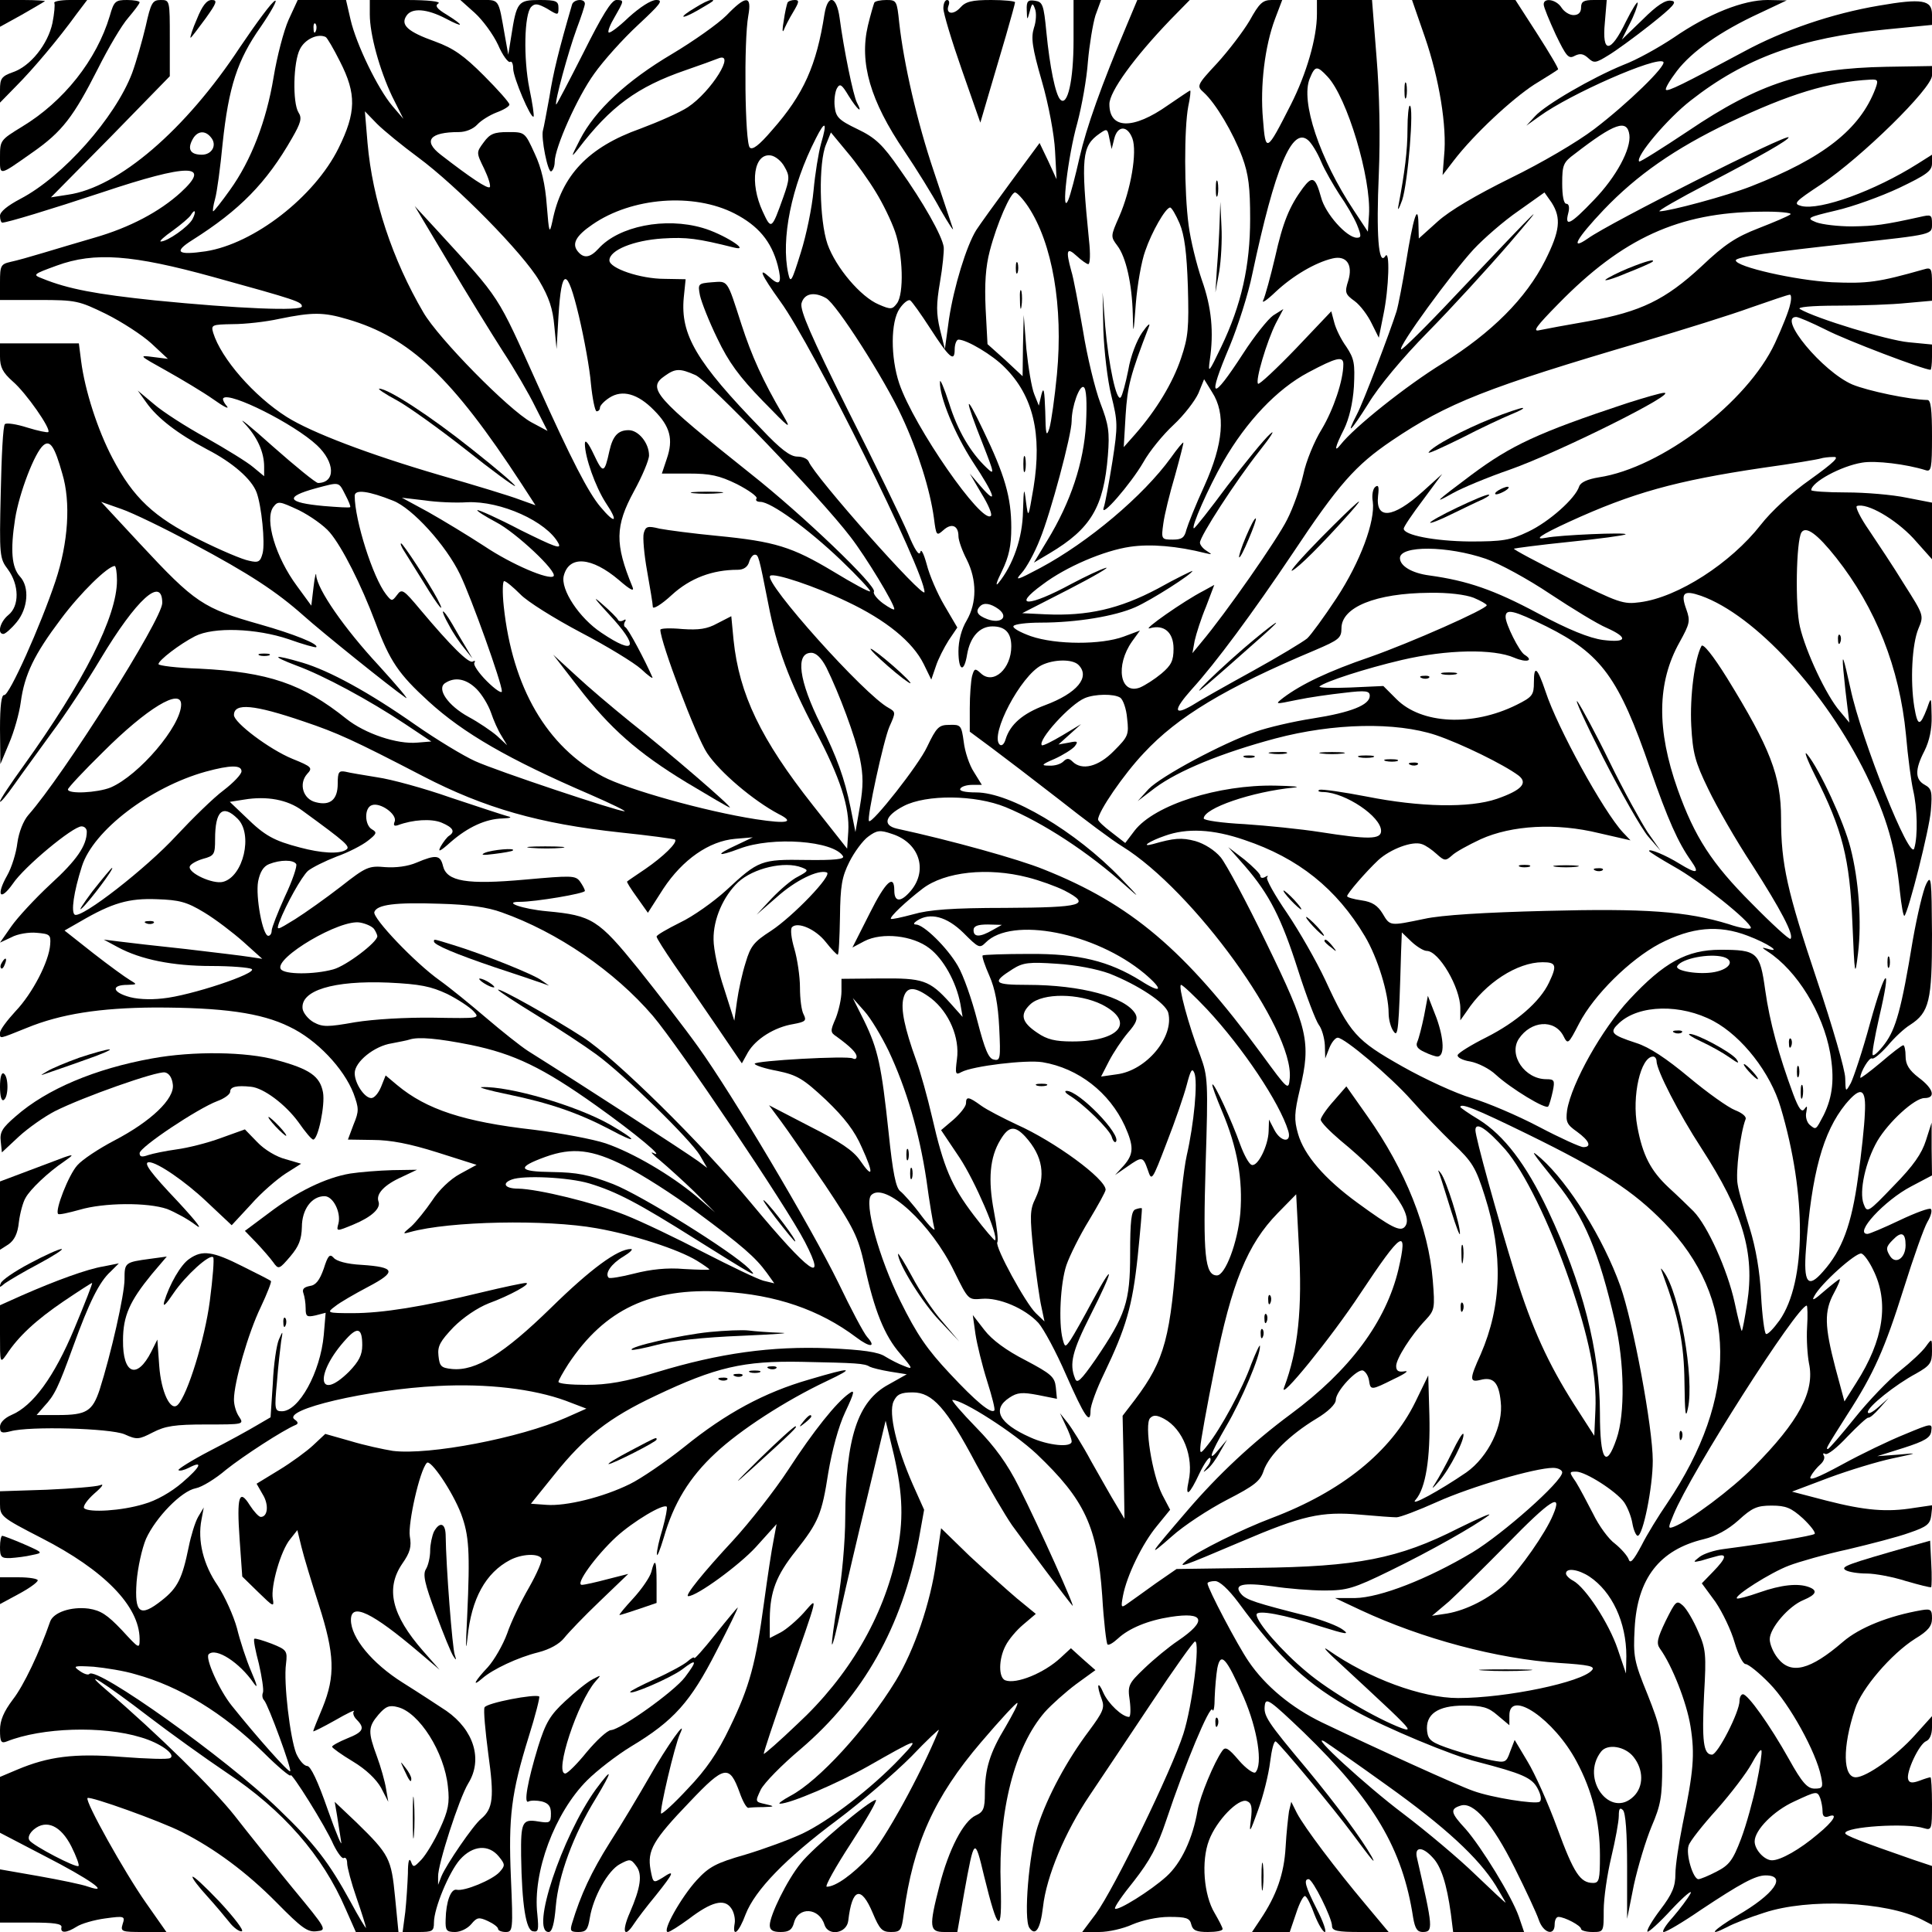 <?xml version="1.0" standalone="no"?>
<!DOCTYPE svg PUBLIC "-//W3C//DTD SVG 20010904//EN"
 "http://www.w3.org/TR/2001/REC-SVG-20010904/DTD/svg10.dtd">
<svg version="1.0" xmlns="http://www.w3.org/2000/svg"
 width="512pt" height="512pt" viewBox="0 0 512 512"
 preserveAspectRatio="xMidYMid meet">
<g transform="translate(0,512) scale(0.1,-0.1)"
fill="#000000" stroke="none">
<path d="M0 5084 l0 -35 58 32 c31 18 59 34 61 36 2 1 -23 3 -57 3 l-62 0 0
-36z"/>
<path d="M144 5112 c2 -4 0 -28 -5 -53 -12 -56 -58 -114 -104 -130 -31 -11
-35 -17 -35 -47 l0 -34 43 44 c45 45 113 126 160 191 l28 37 -46 0 c-25 0 -44
-4 -41 -8z"/>
<path d="M291 5078 c-35 -117 -122 -227 -233 -294 -57 -35 -58 -36 -58 -80 0
-51 -5 -52 86 12 79 55 109 95 173 221 28 56 64 117 81 136 16 19 30 37 30 41
0 3 -15 6 -33 6 -31 0 -35 -3 -46 -42z"/>
<path d="M386 5050 c-9 -38 -25 -94 -36 -124 -45 -118 -183 -274 -296 -333
-34 -18 -54 -34 -54 -45 0 -10 3 -18 6 -18 13 0 128 35 264 80 230 77 293 77
209 0 -56 -51 -135 -93 -229 -120 -41 -12 -102 -30 -135 -40 -33 -10 -72 -21
-87 -24 -26 -6 -28 -10 -28 -54 l0 -47 103 0 c99 0 106 -2 178 -37 42 -21 96
-56 120 -78 l44 -41 -40 5 c-38 5 -37 4 35 -36 41 -23 98 -57 125 -76 28 -20
44 -28 36 -18 -8 9 -12 19 -9 21 17 17 187 -68 248 -125 48 -45 50 -99 3 -100
-6 0 -60 44 -120 97 -59 53 -94 81 -76 62 35 -37 53 -77 53 -116 l0 -25 -29
24 c-15 13 -72 48 -125 78 -53 29 -115 69 -138 89 l-43 36 23 -32 c29 -41 82
-82 161 -124 68 -35 118 -79 131 -114 13 -35 23 -133 16 -161 -6 -23 -11 -26
-36 -20 -17 3 -76 28 -132 56 -120 59 -175 111 -230 216 -39 74 -73 179 -83
257 l-6 47 -105 0 -104 0 0 -35 c0 -28 7 -42 34 -66 35 -30 102 -126 94 -134
-2 -2 -27 3 -56 12 -28 9 -55 13 -59 9 -5 -4 -9 -86 -11 -181 -4 -168 -3 -175
19 -204 30 -41 31 -97 1 -121 -22 -18 -30 -50 -13 -50 5 0 21 14 35 31 30 36
35 93 9 121 -22 24 -26 69 -13 153 11 69 52 176 75 195 18 15 30 -4 50 -75 23
-76 16 -183 -18 -285 -39 -117 -123 -305 -136 -302 -7 1 -11 -27 -11 -90 l1
-93 23 55 c13 30 27 79 31 109 10 74 36 127 106 220 52 70 125 141 143 141 3
0 6 -17 6 -38 0 -96 -88 -269 -248 -492 -34 -47 -62 -89 -62 -94 0 -5 17 15
38 45 21 30 66 91 99 137 34 45 92 133 129 195 96 160 164 221 164 149 0 -43
-262 -457 -355 -562 -13 -15 -25 -45 -29 -74 -3 -26 -15 -65 -27 -86 -30 -53
-19 -70 15 -22 30 45 159 152 182 152 8 0 14 -6 14 -14 0 -37 -27 -76 -96
-139 -41 -38 -88 -89 -104 -112 l-30 -43 30 14 c16 9 47 14 67 12 35 -3 38 -5
36 -31 -3 -45 -47 -130 -92 -177 -22 -24 -41 -49 -41 -57 0 -17 -4 -17 71 13
90 37 194 53 339 54 180 0 282 -14 357 -51 72 -34 144 -110 170 -177 14 -39
15 -46 0 -82 l-15 -40 66 -1 c47 0 98 -10 171 -33 l104 -33 -44 -24 c-26 -14
-56 -43 -74 -71 -17 -25 -42 -56 -55 -68 -24 -20 -24 -21 -3 -15 104 29 361
34 494 10 97 -17 217 -56 266 -86 18 -11 33 -22 33 -23 0 -2 -30 -1 -67 1 -45
4 -89 -1 -132 -12 -35 -9 -66 -14 -68 -11 -11 11 7 37 39 56 18 11 27 20 20
20 -35 0 -107 -53 -212 -156 -125 -122 -199 -168 -262 -162 -29 3 -33 7 -36
35 -3 26 5 39 40 76 26 26 63 51 93 63 55 20 117 54 98 54 -6 0 -59 -11 -117
-25 -156 -38 -263 -55 -341 -55 -69 0 -70 1 -47 18 12 10 52 33 88 52 76 40
72 52 -18 58 -39 2 -67 10 -74 19 -10 11 -15 6 -26 -29 -11 -31 -21 -44 -37
-46 -15 -3 -21 -8 -17 -19 3 -8 6 -26 6 -40 0 -22 3 -24 26 -19 l27 7 -5 -59
c-9 -99 -66 -202 -111 -202 -19 0 -20 5 -13 78 3 42 9 91 11 107 5 29 5 30 -6
5 -6 -14 -14 -66 -16 -116 l-6 -90 -36 -21 c-20 -12 -76 -43 -125 -68 -48 -25
-86 -49 -83 -51 3 -3 15 0 27 6 40 21 32 3 -17 -39 -29 -25 -69 -48 -102 -57
-59 -18 -145 -23 -158 -11 -4 5 8 22 27 39 21 18 27 27 15 22 -11 -4 -75 -9
-142 -12 l-123 -4 0 -34 c0 -32 3 -35 110 -90 166 -85 259 -180 260 -267 0
-28 -1 -27 -47 23 -39 41 -56 52 -88 57 -47 6 -93 -10 -102 -34 -28 -81 -70
-170 -99 -207 -24 -32 -34 -55 -34 -81 0 -31 3 -36 18 -30 93 37 254 42 355
11 52 -15 94 -46 78 -55 -5 -4 -63 -2 -128 3 -127 10 -195 1 -278 -34 l-45
-19 0 -74 0 -74 119 -62 c117 -60 177 -102 115 -81 -16 6 -75 18 -131 28
l-103 18 0 -70 0 -71 82 0 c61 0 82 -3 81 -12 -4 -17 13 -16 40 1 12 8 46 18
76 22 51 7 53 6 46 -15 -6 -20 -3 -21 55 -21 l61 0 -54 77 c-57 81 -163 271
-155 278 6 6 193 -61 250 -90 87 -44 172 -107 251 -187 66 -67 82 -79 106 -76
28 3 28 4 -63 114 -50 61 -119 147 -154 192 -56 71 -203 216 -342 335 -69 59
-2 17 115 -73 55 -42 148 -109 206 -148 149 -99 254 -219 315 -361 l27 -61 56
0 57 0 -9 92 c-10 103 -15 113 -102 198 l-58 55 6 -35 c3 -19 8 -51 11 -70 4
-19 -12 18 -35 83 -27 78 -46 117 -55 117 -8 0 -21 15 -29 33 -16 40 -34 188
-27 238 4 34 2 37 -38 53 -24 9 -44 15 -46 13 -3 -2 3 -32 12 -66 8 -35 13
-68 11 -76 -3 -7 -2 -16 3 -21 11 -12 74 -184 69 -188 -4 -4 -87 89 -155 174
-33 41 -71 126 -61 136 19 19 82 -22 119 -76 12 -17 10 -7 -6 30 -13 30 -30
82 -38 115 -9 33 -32 84 -51 113 -38 55 -54 119 -43 175 l6 32 -15 -25 c-8
-14 -19 -50 -25 -80 -17 -83 -29 -108 -71 -141 -58 -46 -73 -35 -67 49 3 37
14 88 25 114 26 57 94 127 132 134 16 3 52 25 80 49 45 36 151 105 185 119 7
3 6 8 -3 14 -37 26 195 80 379 89 132 7 254 -8 339 -39 l55 -21 -54 -24 c-122
-54 -363 -100 -459 -88 -25 4 -76 15 -112 26 l-67 19 -32 -30 c-17 -16 -58
-46 -91 -66 l-59 -36 16 -28 c17 -27 14 -60 -5 -60 -5 0 -18 14 -29 31 -28 45
-35 24 -27 -90 l7 -99 43 -42 c39 -38 42 -40 38 -17 -6 33 21 128 46 158 l19
24 11 -45 c6 -25 27 -94 46 -153 42 -131 44 -188 10 -272 -14 -33 -25 -61 -25
-63 0 -2 26 11 58 29 31 18 54 29 50 24 -4 -4 -1 -14 7 -22 23 -23 18 -33 -25
-50 -22 -9 -40 -19 -40 -22 0 -3 25 -21 55 -39 35 -21 62 -47 75 -70 l19 -37
-6 35 c-3 19 -14 58 -24 85 -24 65 -24 78 4 111 19 22 29 26 51 20 57 -14 124
-120 133 -211 5 -43 1 -63 -21 -111 -15 -33 -37 -69 -49 -82 -20 -21 -22 -22
-28 -5 -5 11 -8 -1 -8 -32 -1 -27 -4 -74 -7 -102 l-7 -53 42 0 c37 0 41 2 41
25 0 38 40 134 69 167 34 38 76 41 103 8 17 -21 17 -24 2 -41 -19 -21 -94 -52
-114 -47 -15 3 -28 -31 -29 -79 -1 -29 2 -33 25 -33 14 0 33 9 43 21 15 18 20
19 44 8 15 -7 27 -16 27 -21 0 -4 9 -8 20 -8 19 0 20 5 14 143 -7 162 1 226
47 374 18 57 30 105 28 107 -9 8 -141 -17 -145 -29 -3 -7 2 -62 10 -123 16
-115 13 -145 -19 -172 -21 -17 -92 -121 -105 -152 l-9 -23 0 22 c-1 31 56 208
80 247 39 63 15 141 -58 192 -21 14 -73 48 -116 75 -81 51 -137 119 -137 166
0 47 55 21 182 -87 l53 -45 -44 50 c-83 95 -100 165 -55 231 21 30 25 45 20
73 -5 34 26 174 45 194 9 12 68 -75 91 -135 21 -57 24 -98 16 -273 -4 -77 -4
-99 1 -55 10 103 48 172 113 206 31 16 74 18 83 4 3 -5 -12 -40 -33 -77 -22
-38 -48 -92 -58 -122 -11 -30 -34 -70 -51 -89 -35 -37 -44 -55 -15 -30 27 24
95 56 148 69 31 8 56 22 69 38 11 14 53 58 95 98 l75 72 -55 -14 c-30 -8 -61
-15 -68 -15 -19 0 37 77 91 127 45 41 125 89 134 80 2 -3 -3 -29 -11 -58 -9
-29 -16 -60 -15 -68 0 -9 8 11 18 44 26 91 68 160 137 224 65 61 185 139 295
191 78 37 68 38 -47 4 -118 -34 -220 -89 -330 -178 -50 -40 -116 -85 -145 -99
-71 -35 -169 -59 -221 -55 l-41 3 62 77 c81 101 145 151 268 209 160 76 233
93 388 90 145 -3 166 -4 180 -13 6 -3 30 -9 54 -13 l44 -7 -48 -27 c-82 -44
-114 -141 -115 -351 0 -65 -9 -163 -20 -225 -10 -60 -17 -111 -15 -113 2 -2
13 41 24 95 12 54 43 188 70 298 l48 200 22 -91 c24 -106 26 -173 7 -265 -35
-165 -127 -322 -263 -448 -47 -45 -87 -80 -89 -79 -1 2 26 84 61 183 87 249
84 235 45 191 -18 -20 -46 -44 -61 -52 l-29 -15 0 53 c1 70 17 113 69 178 60
76 69 97 86 207 10 59 27 123 45 161 25 53 26 61 10 49 -34 -24 -94 -99 -161
-202 -36 -55 -102 -139 -146 -187 -79 -85 -130 -148 -119 -148 23 0 135 82
179 130 l55 61 -8 -43 c-5 -24 -16 -97 -25 -163 -22 -163 -38 -224 -91 -333
-32 -67 -63 -112 -111 -162 -36 -39 -68 -68 -71 -66 -5 6 36 181 50 211 22 47
-34 -31 -81 -114 -27 -47 -74 -126 -105 -174 -49 -78 -77 -138 -100 -214 -6
-20 -4 -23 17 -23 20 0 25 6 30 37 9 56 48 126 80 143 26 14 29 14 43 -5 17
-22 12 -57 -17 -124 -22 -50 -15 -69 10 -31 9 14 35 48 59 77 48 60 52 70 18
47 -25 -15 -25 -15 -32 21 -9 51 6 78 104 180 92 97 105 99 132 25 8 -23 18
-41 23 -41 4 1 22 2 40 2 31 1 31 2 5 8 -27 6 -27 6 -12 38 9 18 56 66 106
108 166 142 268 323 313 556 l14 78 -30 67 c-43 98 -65 189 -51 220 9 19 19
24 51 24 52 0 89 -41 168 -190 34 -63 77 -136 95 -162 36 -50 146 -197 160
-213 11 -13 -88 208 -142 315 -30 60 -63 106 -113 157 -39 40 -67 73 -63 73
28 0 162 -86 223 -143 128 -122 161 -192 174 -376 4 -68 11 -126 14 -129 3 -3
15 4 28 16 29 27 80 48 139 57 90 14 98 -10 20 -63 -24 -16 -64 -49 -89 -73
-43 -41 -45 -46 -39 -86 3 -24 2 -43 -2 -43 -18 0 -55 35 -68 64 -15 35 -19
21 -4 -18 8 -22 3 -33 -34 -83 -58 -77 -110 -173 -136 -253 -23 -71 -38 -246
-22 -269 16 -23 29 -4 36 55 9 82 59 200 123 295 31 46 105 157 165 247 59 89
111 162 115 162 14 0 -7 -170 -31 -245 -31 -97 -183 -410 -232 -477 l-36 -48
45 0 c25 0 64 9 88 20 26 11 66 20 97 20 46 0 55 -3 59 -20 4 -16 14 -20 44
-20 22 0 39 3 39 8 0 4 -10 23 -21 42 -29 48 -36 138 -15 193 20 53 78 112
100 104 13 -5 15 -16 11 -49 -5 -39 -3 -36 19 25 14 38 28 95 32 128 4 32 10
56 15 54 13 -9 153 -177 204 -246 49 -66 64 -85 50 -59 -26 46 -93 137 -170
230 -109 130 -117 143 -113 172 3 20 14 12 102 -72 187 -181 263 -309 291
-492 5 -29 11 -38 25 -38 29 0 28 10 -15 197 -7 30 15 30 42 0 22 -23 37 -69
48 -149 l6 -48 94 0 94 0 -14 41 c-19 54 -99 184 -141 232 -40 43 -42 53 -13
62 34 11 84 -47 143 -165 29 -58 58 -120 64 -138 12 -35 42 -44 42 -12 0 11 4
20 10 20 16 0 60 -23 60 -32 0 -4 14 -8 30 -8 30 0 30 0 30 58 0 31 9 94 20
140 11 46 20 95 20 110 0 19 3 23 11 15 7 -7 11 -60 11 -150 l0 -138 18 90
c11 50 32 119 47 155 24 56 28 78 28 160 -1 86 -5 104 -39 190 -36 88 -38 101
-34 175 7 132 66 208 183 236 33 8 64 25 92 50 36 33 49 39 88 39 38 0 52 -6
83 -34 20 -19 34 -37 31 -41 -6 -5 -118 -24 -240 -40 -26 -3 -55 -13 -65 -21
-18 -14 -18 -15 4 -10 12 4 31 9 42 12 28 8 25 -5 -10 -41 l-30 -31 36 -49
c19 -28 42 -76 51 -108 9 -31 22 -57 29 -57 7 0 36 -23 64 -52 52 -53 123
-181 136 -246 6 -29 4 -32 -17 -32 -19 0 -33 15 -68 78 -51 91 -109 172 -122
172 -5 0 -9 -8 -9 -17 0 -30 -58 -143 -73 -143 -23 0 -27 36 -21 160 6 105 5
120 -16 167 -12 28 -30 59 -40 68 -17 15 -19 13 -46 -41 -22 -46 -25 -59 -15
-73 32 -44 71 -143 81 -206 12 -75 8 -119 -21 -260 -10 -50 -19 -109 -19 -131
0 -33 -8 -53 -40 -95 -22 -29 -37 -55 -34 -58 2 -3 32 24 65 60 33 35 55 53
49 41 -7 -13 -28 -41 -47 -63 -19 -21 -30 -39 -24 -39 7 0 51 26 99 59 104 69
144 91 171 91 58 0 23 -50 -76 -107 -62 -37 -81 -58 -26 -30 16 9 60 26 98 38
117 39 324 30 418 -18 l27 -14 0 78 0 78 -48 16 c-144 50 -182 65 -182 71 0
17 163 28 209 13 20 -6 21 -3 21 64 0 39 -2 71 -4 71 -3 0 -16 -4 -29 -9 -19
-7 -27 -6 -30 3 -7 18 29 95 48 102 9 4 15 18 15 36 l0 30 -45 -50 c-50 -56
-129 -112 -157 -112 -34 0 -36 79 -2 181 17 54 96 146 159 186 35 21 45 34 45
54 0 23 -3 26 -27 22 -87 -15 -165 -46 -209 -84 -87 -75 -138 -88 -173 -43
-12 15 -21 37 -21 50 0 29 50 88 90 104 33 14 38 25 14 34 -29 11 -74 6 -131
-14 -31 -11 -58 -18 -60 -16 -8 7 90 69 138 87 26 10 96 30 156 43 59 14 133
33 163 44 47 16 55 23 58 46 l3 27 -48 -7 c-73 -12 -130 -7 -232 19 l-92 24
98 37 c54 20 130 43 168 51 70 15 70 15 15 10 l-55 -4 70 22 c56 18 71 27 73
44 3 22 2 22 -70 -8 -40 -16 -115 -52 -166 -80 -68 -37 -91 -45 -83 -31 5 10
17 24 25 31 9 8 13 18 9 24 -3 5 -1 7 4 4 6 -4 32 17 59 46 27 28 52 51 55 50
4 -1 17 10 30 25 l24 27 -27 -24 c-16 -14 -28 -20 -28 -13 0 14 72 72 128 102
37 21 42 28 42 59 0 35 0 35 -16 13 -9 -13 -40 -42 -69 -65 -29 -23 -83 -79
-119 -124 -37 -46 -69 -83 -72 -83 -6 0 -5 2 52 92 70 108 99 174 149 333 26
83 54 162 63 177 9 15 13 30 9 34 -3 4 -41 -10 -83 -30 -42 -20 -80 -36 -85
-36 -37 0 45 89 116 126 l55 29 -1 70 0 70 -15 -47 c-11 -35 -33 -67 -85 -120
-69 -72 -71 -73 -80 -49 -13 33 5 113 36 167 30 51 99 114 125 114 31 0 24 25
-15 54 -26 20 -35 35 -35 57 0 16 -3 29 -6 29 -4 0 -31 -21 -60 -46 -30 -25
-54 -43 -54 -40 0 15 24 55 31 51 4 -3 22 12 41 33 18 22 45 47 60 56 51 33
58 64 58 240 -1 147 -2 159 -15 134 -8 -15 -24 -82 -36 -150 -30 -183 -45
-235 -74 -274 -15 -20 -29 -33 -32 -30 -3 2 5 47 17 100 34 145 18 136 -24
-15 -20 -74 -44 -145 -51 -159 -14 -25 -14 -25 -15 13 0 21 -34 138 -75 260
-79 236 -95 307 -95 428 0 113 -29 187 -143 372 -38 61 -64 93 -68 85 -18 -34
-31 -133 -27 -211 4 -73 10 -96 45 -168 22 -46 74 -137 117 -202 75 -117 111
-185 101 -195 -3 -3 -49 39 -103 94 -106 106 -151 176 -196 302 -56 158 -55
283 5 390 27 49 29 56 18 87 -16 44 -7 52 39 36 143 -51 330 -254 438 -475 55
-114 77 -191 89 -309 4 -37 9 -66 12 -64 11 12 66 229 70 279 4 50 2 58 -16
68 -26 14 -27 40 -1 90 13 26 20 58 19 92 -1 52 -1 53 -12 21 -19 -49 -25 -49
-34 4 -11 69 -6 166 11 207 15 35 14 36 -38 118 -28 46 -71 110 -93 143 -23
33 -37 62 -32 64 27 9 101 -34 149 -85 l50 -56 0 75 0 75 -67 13 c-38 8 -110
14 -160 14 -51 0 -93 3 -93 6 0 21 79 64 135 73 35 6 117 -4 168 -20 15 -5 17
4 17 90 0 70 -3 96 -12 96 -48 1 -158 24 -199 41 -79 34 -199 179 -149 179 6
0 41 -15 79 -34 54 -28 260 -106 277 -106 2 0 4 15 4 34 l0 33 -62 6 c-55 5
-246 63 -288 88 -9 5 29 9 100 9 63 0 145 3 183 7 l67 6 0 45 c0 41 -2 44 -22
38 -120 -34 -148 -38 -243 -34 -96 5 -255 41 -255 58 0 9 93 22 305 45 220 24
215 23 215 52 0 24 -2 25 -32 18 -95 -21 -118 -24 -180 -25 -37 0 -79 5 -95
11 -27 11 -24 13 52 31 44 10 119 37 168 60 73 35 87 45 87 65 l0 23 -38 -24
c-114 -72 -258 -124 -308 -112 -23 6 -18 11 53 58 105 70 293 254 293 288 l0
25 -121 -2 c-215 -4 -337 -43 -525 -170 -69 -46 -128 -83 -130 -81 -11 12 75
114 137 162 143 112 291 166 517 188 l122 12 0 28 c0 38 -26 43 -141 23 -124
-21 -253 -65 -358 -122 -162 -87 -201 -106 -206 -101 -3 3 10 25 29 50 40 52
115 105 219 153 l72 34 -51 1 c-64 0 -156 -36 -249 -100 -39 -26 -98 -59 -133
-72 -83 -34 -207 -106 -234 -136 l-23 -25 35 25 c81 59 311 160 328 144 9 -10
-95 -111 -183 -178 -46 -35 -140 -90 -222 -130 -91 -45 -161 -86 -193 -115
l-50 -45 -1 39 c-1 57 -14 16 -33 -103 -9 -54 -20 -112 -25 -129 -17 -54 -88
-241 -105 -273 -31 -60 -16 -45 30 28 27 45 90 121 158 190 62 63 159 169 216
235 105 123 96 114 -143 -138 -76 -81 -142 -146 -144 -143 -8 8 134 202 192
265 27 29 81 76 119 102 l69 49 19 -27 c26 -41 22 -75 -17 -153 -51 -101 -141
-191 -272 -273 -96 -59 -234 -169 -270 -215 -19 -24 -15 -6 9 41 13 27 23 67
26 112 3 62 1 74 -20 106 -14 19 -28 48 -32 64 l-8 30 -94 -99 c-52 -54 -97
-96 -100 -93 -8 8 23 112 47 160 l20 38 -27 -17 c-14 -10 -50 -55 -79 -100
-85 -131 -97 -125 -36 19 21 51 49 137 60 192 60 282 105 389 147 354 9 -7 25
-33 35 -57 10 -24 33 -63 49 -88 17 -24 38 -60 46 -79 12 -30 12 -35 0 -35
-27 0 -84 64 -95 107 -15 54 -23 58 -48 25 -36 -49 -53 -90 -74 -184 -12 -51
-26 -102 -31 -113 -6 -11 9 -1 33 22 45 42 104 77 150 88 37 9 55 -16 42 -59
-10 -31 -8 -36 17 -54 15 -11 35 -38 45 -59 l19 -38 12 60 c15 71 18 177 5
156 -18 -27 -24 59 -17 218 4 98 2 213 -6 309 l-12 152 -73 0 -73 0 0 -37 c0
-64 -28 -159 -69 -240 -65 -128 -67 -129 -74 -39 -8 89 5 194 32 266 l19 50
-28 0 c-24 0 -33 -9 -58 -54 -17 -29 -56 -80 -86 -113 -55 -59 -55 -61 -36
-78 32 -29 78 -107 102 -171 17 -46 21 -81 21 -164 0 -124 -23 -228 -77 -340
-32 -67 -35 -71 -30 -35 11 75 5 140 -21 213 -14 41 -30 106 -35 145 -12 89
-12 257 -1 315 5 23 7 42 5 42 -2 0 -28 -18 -59 -39 -92 -65 -155 -64 -155 3
0 33 65 123 162 224 l51 52 -69 0 -70 0 -26 -62 c-70 -166 -109 -276 -127
-355 -11 -49 -24 -99 -30 -113 -20 -46 -1 116 24 204 12 45 25 118 28 162 4
45 13 100 20 123 l15 41 -37 0 -36 0 0 -107 c0 -107 -16 -176 -35 -157 -13 13
-28 87 -37 179 -7 73 -10 80 -30 83 -19 3 -23 -1 -22 -25 1 -28 1 -28 8 -3 6
23 8 23 14 6 4 -10 3 -33 -3 -50 -8 -26 -5 -51 21 -141 18 -62 33 -143 35
-185 l4 -75 -22 48 -23 48 -76 -103 c-42 -57 -83 -114 -92 -128 -26 -42 -59
-150 -72 -235 l-11 -80 -13 52 c-10 43 -10 66 0 125 7 40 11 82 10 93 -4 30
-55 120 -117 207 -45 65 -64 83 -112 106 -50 24 -57 32 -60 60 -2 17 1 39 6
48 8 14 13 10 31 -20 23 -37 39 -50 22 -18 -10 19 -35 142 -46 225 -8 58 -31
64 -40 10 -21 -136 -55 -213 -139 -308 -35 -41 -52 -53 -59 -46 -13 13 -16
283 -4 349 10 55 -6 55 -58 1 -22 -22 -87 -68 -144 -102 -120 -71 -204 -149
-244 -227 -24 -47 -25 -50 -5 -25 86 113 157 165 285 209 38 13 76 27 86 31
49 20 -18 -88 -80 -129 -21 -14 -78 -39 -126 -57 -138 -49 -209 -124 -233
-245 -8 -36 -9 -32 -15 42 -4 55 -14 99 -32 137 -26 57 -26 57 -71 57 -37 0
-48 -5 -64 -27 -20 -27 -20 -27 1 -70 11 -23 18 -45 15 -49 -6 -5 -50 24 -130
86 -48 37 -29 60 48 60 18 0 38 8 49 20 10 11 33 25 51 32 19 7 34 16 34 21 0
5 -30 39 -68 77 -53 53 -80 72 -129 90 -73 26 -92 44 -76 68 14 22 54 19 104
-7 49 -26 51 -20 3 10 -27 16 -32 24 -22 30 7 5 -27 9 -84 9 l-98 0 0 -38 c0
-54 26 -147 59 -217 l30 -60 -29 34 c-39 46 -96 164 -111 229 l-12 52 -64 0
-64 0 -24 -52 c-13 -29 -31 -98 -40 -153 -19 -115 -59 -220 -116 -299 -22 -31
-42 -56 -44 -56 -2 0 0 15 5 33 5 17 14 84 20 147 16 150 39 221 101 309 28
41 45 72 38 69 -8 -2 -49 -58 -93 -123 -144 -219 -322 -372 -456 -391 l-45 -7
158 160 157 161 0 101 c0 100 0 101 -24 101 -22 0 -26 -7 -40 -70z m451 -12
c-3 -8 -6 -5 -6 6 -1 11 2 17 5 13 3 -3 4 -12 1 -19z m64 -81 c44 -86 43 -135
-4 -230 -64 -129 -224 -253 -352 -273 -75 -11 -86 -2 -35 30 125 79 196 151
264 270 23 40 27 53 17 68 -16 26 -14 134 4 168 13 26 47 42 68 32 4 -2 21
-31 38 -65z m2617 -40 c52 -55 116 -269 110 -366 l-3 -45 -37 56 c-91 137
-142 290 -117 350 14 34 19 35 47 5z m1452 -32 c-41 -108 -138 -184 -330 -259
-64 -25 -216 -66 -242 -66 -7 0 50 33 127 73 142 74 215 116 215 123 0 12
-474 -226 -532 -268 -49 -34 -30 0 42 76 88 92 188 162 332 231 160 76 264
108 375 114 20 1 21 -2 13 -24z m-3862 -182 c103 -76 279 -255 321 -327 26
-44 36 -74 40 -120 l6 -61 5 87 c8 131 23 131 54 1 14 -59 29 -141 32 -180 4
-40 11 -73 15 -73 5 0 9 4 9 10 0 5 11 17 25 26 34 22 75 11 118 -33 43 -43
52 -77 34 -129 l-13 -39 71 0 c57 0 81 -5 128 -28 31 -16 55 -33 52 -38 -4 -5
1 -9 10 -9 28 0 126 -71 213 -154 45 -43 80 -81 78 -83 -2 -3 -46 21 -97 52
-110 66 -155 80 -309 95 -63 6 -131 15 -152 19 -32 8 -37 6 -42 -12 -3 -11 1
-57 9 -101 8 -45 15 -87 15 -94 0 -8 23 6 50 31 49 45 108 67 175 67 15 0 26
7 30 20 3 11 10 20 15 20 10 0 11 -3 36 -130 22 -115 55 -204 124 -335 67
-126 92 -205 88 -269 l-3 -45 -90 114 c-139 176 -196 295 -211 439 l-6 63 -37
-19 c-27 -15 -49 -18 -93 -15 -32 3 -58 2 -58 -2 0 -32 95 -284 124 -327 34
-51 123 -126 189 -161 44 -22 25 -27 -60 -14 -135 21 -341 79 -405 113 -149
79 -240 236 -263 451 -4 37 -3 67 1 67 5 0 24 -16 43 -35 18 -19 90 -64 160
-101 69 -36 141 -80 160 -97 19 -18 32 -27 30 -22 -18 42 -65 131 -72 133 -4
2 -4 9 -1 14 4 6 2 8 -4 4 -5 -3 -12 -3 -14 1 -2 5 -21 24 -43 43 -26 23 -20
14 18 -27 82 -88 73 -112 -19 -50 -59 39 -109 115 -100 151 14 55 74 50 146
-11 31 -27 42 -32 36 -18 -47 114 -46 161 4 253 22 40 40 83 40 95 0 33 -28
67 -54 67 -28 0 -42 -15 -51 -55 -13 -60 -17 -61 -41 -10 -15 32 -24 42 -24
29 0 -36 28 -114 55 -156 35 -52 26 -59 -14 -11 -32 38 -77 125 -166 323 -110
244 -95 222 -267 410 l-59 64 89 -149 c49 -83 114 -188 144 -235 31 -47 70
-114 87 -149 l32 -63 -43 23 c-60 33 -246 222 -286 291 -82 140 -135 299 -148
449 l-7 84 32 -33 c18 -18 67 -58 109 -89z m1068 37 c-7 -25 -16 -81 -20 -125
-4 -44 -19 -118 -34 -165 -24 -77 -27 -82 -33 -55 -20 91 8 231 73 358 25 50
31 44 14 -13z m2142 23 c5 -37 -34 -111 -94 -173 -62 -65 -78 -73 -68 -35 4
15 2 25 -5 25 -7 0 -11 21 -11 54 0 49 3 56 33 78 106 82 139 93 145 51z
m-1365 -10 c9 35 35 35 48 0 13 -36 -4 -136 -35 -207 -23 -52 -23 -53 -5 -77
23 -30 39 -101 41 -182 1 -57 2 -54 8 28 4 50 15 113 25 140 17 50 54 115 66
115 4 0 15 -19 25 -42 13 -31 19 -77 22 -168 3 -109 1 -133 -18 -189 -22 -66
-66 -138 -121 -201 l-31 -35 5 85 c5 77 12 105 62 235 4 11 -4 4 -18 -16 -14
-20 -31 -63 -37 -100 -7 -35 -16 -68 -20 -72 -11 -13 -32 85 -41 188 l-7 90 2
-100 c2 -55 11 -133 21 -173 17 -69 18 -79 3 -175 -9 -56 -19 -111 -23 -122
-11 -33 72 63 105 120 16 29 52 73 80 99 28 26 57 64 66 84 l15 37 21 -34 c37
-57 30 -137 -20 -248 -23 -50 -44 -103 -48 -117 -5 -21 -12 -26 -36 -26 -30 0
-31 1 -25 43 3 23 17 80 31 127 13 47 23 86 22 87 -1 2 -16 -16 -33 -40 -73
-101 -219 -224 -346 -292 -62 -33 -69 -35 -50 -14 13 14 35 54 49 90 28 68 84
277 84 313 0 39 21 97 32 90 7 -4 9 -39 6 -98 -6 -102 -40 -206 -103 -309
l-35 -58 42 25 c109 65 143 122 154 259 5 62 2 82 -20 139 -14 37 -35 123 -46
192 -12 68 -25 140 -31 158 -15 55 -12 64 14 40 13 -12 27 -22 31 -22 5 0 6
28 2 63 -22 221 -19 250 28 283 20 14 21 13 26 -13 l6 -28 7 28z m-2394 3 c17
-20 3 -46 -24 -46 -30 0 -39 14 -25 40 12 23 33 26 49 6z m1762 -145 c18 -29
41 -76 51 -105 21 -60 24 -165 5 -190 -12 -16 -16 -17 -48 -3 -48 20 -114 98
-136 160 -22 64 -24 217 -4 264 l13 32 43 -52 c24 -28 58 -76 76 -106z m-242
67 c14 -24 14 -32 -3 -80 -31 -87 -32 -88 -55 -38 -35 76 -23 155 22 148 12
-2 28 -15 36 -30z m646 -106 c64 -97 93 -264 76 -444 -6 -62 -15 -126 -20
-143 -8 -25 -10 -17 -11 45 -2 55 -4 67 -10 45 l-7 -30 -12 30 c-7 17 -16 71
-21 120 l-7 90 -2 -81 -1 -81 -46 43 -47 42 -5 94 c-3 66 0 111 11 153 19 73
55 155 67 155 5 0 21 -17 35 -38z m-778 -18 c62 -32 97 -73 114 -137 12 -47 6
-57 -21 -32 -33 30 -23 7 28 -64 86 -118 382 -715 382 -770 0 -22 -292 307
-307 346 -3 7 -16 13 -30 13 -19 0 -45 20 -95 73 -173 178 -215 250 -206 348
l5 49 -56 1 c-64 0 -146 28 -146 49 0 27 64 53 141 58 64 4 93 0 189 -24 48
-12 -30 37 -83 52 -99 29 -222 5 -276 -55 -22 -24 -39 -27 -55 -7 -16 20 -5
41 39 71 104 72 268 85 377 29z m-1437 -15 c-11 -20 -66 -59 -84 -59 -5 0 9
13 32 29 22 16 43 34 47 40 12 20 16 11 5 -10z m4235 13 c-6 -5 -44 -21 -85
-37 -59 -23 -89 -42 -151 -101 -96 -89 -161 -120 -298 -145 -58 -10 -117 -21
-131 -24 -20 -5 -9 10 50 70 170 174 319 242 535 244 49 1 85 -3 80 -7z
m-4180 -166 c221 -61 235 -66 235 -78 0 -13 -169 -6 -390 16 -153 16 -230 30
-298 58 -26 10 -25 11 38 34 101 37 201 29 415 -30z m1624 -56 c27 -14 156
-216 201 -314 43 -92 75 -195 85 -269 6 -47 7 -48 25 -32 22 20 40 12 40 -16
0 -11 10 -39 22 -62 27 -54 27 -114 0 -161 -14 -23 -22 -54 -22 -82 0 -53 15
-58 23 -8 8 46 33 74 67 74 34 0 50 -17 50 -53 0 -59 -47 -102 -80 -72 -16 15
-18 14 -24 -7 -3 -13 -6 -51 -6 -85 l0 -62 58 -43 c31 -23 112 -85 179 -137
67 -53 142 -109 167 -124 189 -117 455 -485 444 -614 -3 -34 -4 -33 -75 64
-203 276 -346 397 -577 489 -66 27 -246 77 -389 108 -39 9 -32 34 18 60 60 31
189 30 270 -3 99 -41 219 -119 320 -210 39 -35 35 -30 -15 22 -119 124 -293
227 -383 227 -30 0 -46 4 -42 10 3 6 18 10 31 10 l26 0 -21 34 c-12 18 -24 54
-27 80 -6 44 -8 46 -38 45 -28 0 -34 -6 -59 -58 -22 -48 -146 -205 -154 -197
-7 6 39 216 54 250 17 38 17 39 -2 50 -64 34 -332 334 -314 350 10 9 120 -28
203 -68 104 -49 175 -107 204 -166 l20 -41 12 35 c6 19 22 50 34 69 l23 34
-34 58 c-19 32 -40 81 -47 109 -8 29 -15 43 -17 33 -3 -12 -15 6 -33 50 -16
37 -87 184 -159 326 -98 197 -127 264 -123 283 7 26 33 32 65 14z m2555 -17
c-3 -16 -21 -61 -40 -102 -73 -157 -301 -331 -467 -356 -30 -5 -48 -13 -52
-24 -10 -32 -80 -94 -135 -120 -48 -23 -68 -26 -155 -26 -94 1 -175 17 -175
34 0 5 23 39 51 76 l51 69 -52 -47 c-79 -71 -125 -75 -118 -11 3 24 1 30 -7
24 -7 -5 -10 -23 -7 -39 7 -52 -33 -160 -96 -256 -33 -50 -68 -98 -78 -107
-11 -9 -75 -48 -144 -86 -69 -38 -142 -79 -162 -92 -49 -28 -48 -11 0 43 63
69 162 203 268 361 121 182 166 233 262 298 148 100 252 141 667 263 105 31
233 71 285 90 52 18 98 34 103 34 4 1 5 -11 1 -26z m-2279 -63 c51 -79 65 -91
65 -56 0 14 5 26 10 26 22 0 91 -41 123 -74 75 -75 99 -176 76 -318 -14 -82
-14 -83 -20 -38 -5 41 -6 38 -8 -25 -1 -70 -26 -142 -65 -190 -9 -11 -5 3 9
31 19 39 25 68 25 116 0 80 -17 139 -75 259 -50 105 -50 87 0 -39 31 -79 31
-82 9 -61 -42 40 -76 97 -99 171 -13 40 -24 66 -24 56 -2 -38 39 -138 87 -212
58 -87 68 -119 22 -66 l-30 35 31 -53 c18 -29 29 -55 25 -59 -23 -24 -204 236
-243 351 -23 69 -23 163 1 198 10 15 23 25 28 22 5 -3 29 -37 53 -74z m-1544
24 c165 -48 277 -154 461 -436 l37 -57 -42 15 c-23 9 -118 38 -212 65 -188 55
-340 113 -405 154 -87 55 -174 155 -195 223 -6 21 -4 22 52 23 32 0 87 6 123
14 88 18 117 18 181 -1z m2639 -119 c0 -43 -26 -120 -57 -172 -20 -32 -42 -86
-49 -120 -8 -35 -27 -89 -43 -120 -25 -51 -163 -249 -228 -326 l-23 -28 6 33
c4 18 17 59 30 90 l22 58 -29 -16 c-51 -26 -165 -106 -142 -99 38 11 63 -11
63 -54 0 -32 -6 -44 -32 -66 -18 -15 -43 -31 -57 -37 -53 -20 -66 58 -21 122
l21 29 -43 -16 c-59 -22 -179 -22 -246 1 -28 10 -50 22 -46 27 3 5 35 9 72 9
95 0 197 17 251 41 41 18 151 88 151 96 0 1 -42 -19 -92 -47 -102 -54 -186
-73 -297 -68 l-62 3 123 63 c68 35 112 61 98 57 -14 -4 -54 -23 -90 -42 -114
-62 -161 -63 -77 -2 62 47 163 90 232 100 54 8 125 2 200 -17 18 -4 18 -4 3 6
-10 6 -18 16 -18 22 0 17 94 162 157 242 31 39 44 60 29 46 -16 -14 -66 -76
-113 -137 -46 -62 -86 -113 -89 -113 -9 0 38 107 78 177 61 106 142 192 225
236 75 40 93 44 93 22z m-1717 -29 c33 -14 331 -324 411 -429 41 -53 116 -177
116 -191 0 -4 -13 3 -30 15 -16 12 -27 26 -24 31 9 14 -188 203 -326 312 -256
204 -276 227 -228 260 28 20 40 20 81 2z m2954 -277 c-50 -35 -103 -84 -131
-120 -79 -101 -219 -192 -320 -205 -44 -6 -56 -2 -192 66 -80 40 -144 74 -142
76 2 1 68 10 147 18 79 8 146 17 149 20 5 6 -177 -2 -210 -9 -36 -7 -16 7 60
42 168 77 283 109 512 143 80 11 150 23 155 25 6 2 21 4 34 4 17 1 2 -14 -62
-60z m-3882 -40 c9 -17 15 -32 13 -33 -2 -2 -33 0 -70 3 -98 9 -105 24 -21 47
64 17 60 18 78 -17z m127 -16 c51 -20 140 -118 177 -195 30 -62 111 -288 111
-310 0 -7 -18 5 -40 27 -21 21 -36 43 -33 48 3 6 2 7 -4 4 -10 -7 -59 42 -138
136 -46 55 -50 58 -63 40 -13 -17 -14 -17 -29 2 -35 45 -83 197 -83 261 0 18
37 13 102 -13z m196 -4 c89 4 211 -51 242 -109 9 -17 -11 -9 -100 35 -61 32
-113 55 -115 53 -2 -2 20 -16 50 -32 52 -27 163 -131 152 -143 -12 -11 -111
31 -184 80 -43 28 -109 68 -148 90 l-70 38 60 -7 c33 -5 84 -7 113 -5z m-728
-109 c152 -81 223 -128 295 -192 48 -43 228 -188 270 -217 11 -8 -21 30 -71
85 -92 99 -163 202 -166 239 0 11 -4 -2 -7 -30 l-6 -50 -38 52 c-57 77 -86
176 -63 209 13 17 16 16 68 -8 30 -15 67 -41 82 -59 33 -39 83 -138 121 -239
38 -102 61 -136 141 -209 92 -84 211 -153 429 -247 55 -24 96 -44 90 -44 -18
0 -339 107 -396 133 -31 14 -102 57 -158 96 -124 87 -229 144 -300 165 -78 23
-86 19 -15 -8 71 -26 192 -91 288 -155 l69 -46 -37 -3 c-54 -5 -139 24 -188
63 -116 93 -207 124 -390 133 -60 2 -108 8 -108 12 0 10 56 53 97 74 49 25
162 21 248 -8 39 -14 72 -23 73 -21 8 8 -60 35 -148 60 -152 43 -173 57 -319
214 l-103 111 54 -19 c29 -10 114 -51 188 -91z m4356 -38 c105 -133 168 -292
185 -469 5 -59 14 -125 19 -147 11 -47 13 -121 3 -154 -10 -39 -140 287 -169
423 -19 86 -23 97 -19 50 3 -33 8 -78 11 -100 l5 -40 -25 30 c-36 41 -91 159
-106 224 -13 54 -10 227 4 250 12 18 42 -4 92 -67z m-928 -3 c35 -12 112 -54
170 -93 59 -39 126 -80 150 -90 58 -26 54 -40 -10 -32 -36 5 -91 27 -173 71
-116 62 -186 86 -287 100 -46 6 -78 25 -78 46 0 34 126 33 228 -2z m-33 -103
c19 -8 35 -17 35 -20 0 -10 -201 -99 -309 -137 -111 -38 -182 -72 -230 -108
-23 -18 -23 -18 35 -6 33 7 90 15 127 19 57 7 67 5 67 -8 0 -24 -49 -44 -151
-60 -52 -8 -120 -24 -151 -35 -89 -31 -251 -118 -284 -152 l-29 -32 46 35 c62
46 177 93 319 131 155 41 319 44 425 9 68 -23 180 -78 219 -107 26 -20 9 -39
-57 -62 -73 -25 -204 -22 -345 6 -62 12 -118 20 -125 18 -7 -3 -2 -6 11 -6 58
-2 152 -65 152 -103 0 -23 -34 -23 -162 -3 -51 8 -141 17 -200 21 -60 3 -108
10 -108 15 0 27 127 71 240 82 19 2 -3 4 -50 5 -151 3 -320 -51 -373 -119
l-25 -33 -36 28 c-20 15 -36 30 -36 34 0 21 68 120 121 176 90 97 216 173 454
273 63 27 70 32 70 58 0 56 91 93 233 94 51 1 96 -5 117 -13z m-1259 -30 c28
-21 7 -40 -29 -27 -27 10 -33 21 -20 34 10 11 28 8 49 -7z m1452 -46 c146 -73
192 -136 275 -377 47 -135 74 -196 109 -245 23 -33 15 -35 -31 -7 -37 23 -81
41 -81 34 0 -2 30 -21 67 -42 67 -37 203 -146 203 -162 0 -5 -27 -1 -59 10
-111 34 -221 42 -486 35 -160 -4 -275 -11 -320 -21 -92 -19 -91 -20 -111 14
-13 21 -27 31 -56 35 -21 3 -38 8 -38 11 0 7 49 64 83 96 32 29 90 51 115 42
10 -3 27 -15 39 -26 21 -19 24 -19 41 -4 9 9 44 28 76 43 82 37 200 44 314 16
l83 -19 -20 21 c-52 56 -174 278 -205 373 -22 65 -31 72 -31 25 0 -34 -4 -39
-46 -60 -117 -58 -252 -51 -318 15 l-35 35 -88 -4 c-49 -2 -85 -1 -81 3 16 13
120 47 218 70 120 28 243 30 298 6 33 -14 53 -8 27 8 -14 9 -50 81 -50 100 0
23 21 18 108 -25z m-1908 -109 c34 -69 77 -184 89 -242 9 -44 9 -73 0 -125
l-12 -69 -13 65 c-16 78 -36 133 -79 220 -58 116 -68 190 -25 190 13 0 27 -14
40 -39z m668 7 c32 -32 -3 -75 -89 -107 -59 -22 -92 -51 -104 -90 -4 -14 -11
-19 -16 -14 -26 26 56 182 111 210 32 16 82 17 98 1z m-1595 -64 c14 -14 31
-42 38 -62 7 -21 19 -48 28 -62 l15 -25 -27 25 c-15 13 -49 36 -75 50 -55 30
-86 75 -62 90 26 17 56 11 83 -16z m1706 -23 c7 -5 16 -29 18 -55 5 -43 3 -48
-35 -86 -41 -42 -85 -53 -110 -28 -9 9 -15 9 -24 0 -7 -7 -23 -12 -38 -11 -22
0 -20 3 15 18 22 10 46 25 53 33 10 13 8 15 -15 10 l-28 -5 30 27 30 27 -50
-30 c-27 -16 -51 -28 -54 -26 -12 13 75 109 114 125 26 11 77 12 94 1z m-2489
-18 c0 -57 -112 -188 -187 -220 -35 -14 -113 -18 -113 -5 0 4 42 49 93 99 116
116 207 171 207 126z m325 -45 c89 -30 131 -49 316 -145 164 -85 309 -126 522
-149 77 -8 143 -17 146 -19 7 -8 -31 -45 -79 -78 -25 -17 -46 -31 -48 -33 -2
-1 10 -20 26 -42 l29 -41 41 64 c51 77 121 126 190 132 l47 4 -42 -20 c-59
-27 -54 -33 7 -10 87 33 249 21 274 -20 5 -8 -23 -11 -97 -10 -120 2 -127 -1
-212 -80 -34 -31 -89 -70 -123 -86 -34 -17 -62 -33 -62 -37 0 -4 21 -37 47
-75 26 -37 77 -111 113 -164 l66 -97 16 29 c21 36 71 67 120 75 32 6 36 9 28
25 -6 10 -10 42 -10 72 0 29 -7 76 -15 103 -8 27 -11 52 -6 57 15 15 62 -5 89
-39 15 -19 29 -34 32 -34 3 0 5 45 6 99 1 84 5 107 25 147 13 26 36 57 50 67
23 17 31 18 63 7 75 -24 97 -101 45 -156 -24 -26 -39 -23 -39 6 0 45 -23 24
-65 -60 l-46 -91 32 17 c47 24 128 15 172 -19 37 -28 71 -89 82 -147 l6 -35
-33 37 c-55 61 -72 66 -185 65 l-103 -1 0 -33 c0 -19 -7 -50 -15 -71 -15 -34
-15 -38 2 -49 37 -27 53 -43 53 -53 0 -6 -4 -8 -10 -5 -13 8 -260 -6 -260 -14
0 -4 27 -13 60 -19 53 -11 69 -21 129 -77 49 -47 76 -82 95 -126 32 -70 30
-85 -5 -34 -18 26 -52 49 -133 90 l-108 56 32 -43 c18 -24 70 -100 117 -169
76 -114 87 -136 104 -212 26 -120 53 -187 95 -235 34 -40 34 -42 10 -32 -14 5
-37 17 -50 25 -18 12 -59 18 -150 22 -152 6 -289 -13 -454 -63 -85 -26 -132
-34 -188 -34 -41 0 -74 3 -74 8 0 4 12 25 26 47 97 146 219 203 409 192 141
-8 257 -48 354 -121 37 -28 54 -27 29 1 -9 10 -43 74 -76 143 -73 149 -282
501 -372 626 -35 49 -107 142 -158 206 -106 131 -123 142 -242 153 -66 6 -119
25 -73 25 42 0 173 22 173 29 0 4 -6 15 -13 25 -12 16 -22 16 -145 5 -155 -14
-208 -5 -218 36 -7 29 -18 31 -70 9 -23 -10 -55 -14 -83 -12 -43 4 -51 1 -117
-51 -40 -31 -95 -70 -122 -87 -49 -30 -50 -31 -42 -8 19 49 59 120 76 136 11
9 45 26 76 38 31 11 68 30 83 42 23 18 25 22 11 30 -20 11 -21 57 -1 64 22 9
68 -24 61 -43 -4 -10 -2 -13 8 -10 40 15 89 18 116 7 31 -13 37 -24 20 -35 -5
-3 -15 -16 -22 -28 -9 -17 -2 -14 27 12 45 39 92 61 137 62 22 1 26 3 13 6
-11 3 -78 25 -150 49 -71 25 -159 49 -195 54 -36 6 -74 12 -85 15 -17 3 -20
-1 -20 -32 0 -42 -20 -59 -58 -49 -34 8 -46 49 -23 75 15 16 13 19 -39 40 -61
25 -155 96 -155 116 0 33 53 28 185 -17z m-165 -132 c0 -8 -21 -30 -47 -50
-27 -20 -83 -75 -126 -121 -78 -85 -251 -220 -269 -209 -10 7 -3 59 19 128 30
95 181 210 328 251 66 18 95 18 95 1z m161 -104 c118 -86 129 -96 116 -104
-18 -12 -66 -9 -122 6 -69 18 -93 31 -143 80 l-43 41 38 6 c60 10 115 0 154
-29z m-171 -22 c41 -41 15 -153 -39 -167 -27 -7 -94 24 -88 41 2 6 18 15 35
20 30 8 32 12 32 52 0 75 20 94 60 54z m2668 -56 c143 -48 244 -129 319 -255
34 -57 63 -152 63 -204 0 -17 6 -39 13 -48 12 -18 14 2 20 210 l2 52 26 -25
c14 -13 32 -24 40 -24 32 0 89 -97 89 -152 l0 -32 17 24 c49 75 134 130 201
130 36 0 39 -8 17 -54 -24 -51 -87 -105 -166 -145 -40 -20 -74 -41 -76 -47 -2
-6 13 -14 33 -17 21 -4 51 -19 68 -35 39 -36 134 -94 139 -84 3 4 8 22 12 40
6 29 4 32 -17 32 -57 0 -101 64 -73 107 32 48 94 53 118 8 12 -24 13 -23 42
33 39 75 134 169 213 211 85 44 156 51 234 21 53 -20 93 -47 51 -34 -15 4 -15
3 2 -8 77 -50 146 -162 165 -268 12 -68 7 -116 -17 -165 -21 -40 -20 -40 -37
-26 -8 7 -12 22 -9 34 3 16 2 18 -5 8 -7 -10 -15 0 -30 40 -38 103 -62 190
-74 275 -14 101 -21 107 -119 107 -88 0 -149 -33 -241 -132 -72 -77 -153 -221
-165 -293 -4 -31 -1 -38 26 -57 33 -24 40 -41 17 -41 -8 0 -61 24 -118 54 -57
30 -137 64 -178 76 -41 12 -124 50 -184 84 -122 69 -138 86 -204 229 -23 49
-68 128 -101 177 -33 48 -57 91 -53 95 4 5 1 5 -5 1 -7 -4 -13 -3 -13 3 0 5
-19 24 -42 43 l-43 33 44 -50 c65 -75 97 -138 141 -276 22 -69 47 -134 55
-145 8 -10 15 -35 16 -54 l1 -35 11 28 c6 15 16 27 22 27 18 0 139 -102 195
-165 29 -33 79 -85 110 -115 52 -49 61 -64 85 -140 49 -154 45 -290 -11 -419
-30 -66 -30 -75 -1 -68 34 9 49 -6 54 -57 8 -63 -33 -147 -91 -188 -70 -48
-154 -94 -134 -72 26 30 39 109 36 224 l-3 105 -34 -70 c-65 -133 -196 -238
-381 -308 -77 -29 -197 -88 -225 -112 -26 -22 -17 -19 143 49 164 70 213 81
317 72 44 -4 87 -7 96 -7 9 0 57 18 108 41 89 40 259 90 307 90 13 0 24 -6 24
-12 0 -24 -157 -163 -238 -212 -119 -71 -245 -120 -311 -121 l-53 0 68 -32
c163 -76 361 -129 526 -140 79 -5 96 -9 87 -19 -26 -32 -227 -74 -355 -74 -96
0 -237 52 -344 127 -19 13 -4 -4 35 -39 38 -35 96 -89 130 -121 51 -49 56 -56
30 -47 -67 25 -192 98 -253 150 -64 53 -132 131 -132 151 0 14 74 0 169 -31
67 -21 79 -23 60 -9 -13 10 -53 25 -89 35 -142 36 -168 44 -181 60 -21 25 4
31 84 20 39 -6 101 -11 137 -11 59 0 77 5 173 52 109 53 225 119 262 147 11 9
-25 -7 -80 -34 -159 -81 -269 -102 -533 -105 l-214 -3 -55 -38 c-30 -22 -63
-45 -74 -53 -18 -13 -19 -12 -13 20 10 53 51 138 90 185 l35 43 -21 40 c-27
54 -48 187 -32 203 9 9 18 8 37 -2 50 -27 79 -101 65 -165 -10 -46 2 -37 29
21 12 25 25 44 28 40 3 -3 0 -14 -8 -23 -12 -16 -12 -17 1 -6 8 6 23 26 33 45
l19 33 -21 -25 c-32 -39 -25 -15 19 61 40 68 91 188 89 212 0 6 -10 -15 -23
-48 -23 -65 -82 -173 -116 -215 -18 -23 -20 -23 -19 -5 0 11 17 106 38 210 45
226 87 328 167 410 l49 50 7 -135 c10 -169 -2 -278 -39 -377 -16 -41 125 132
202 249 111 167 127 177 101 64 -33 -139 -129 -268 -286 -384 -100 -74 -192
-160 -275 -257 -103 -120 -105 -124 -40 -67 32 29 98 72 146 97 74 38 89 50
98 78 14 40 68 94 139 137 32 19 52 39 52 50 0 23 56 83 72 78 7 -3 14 -14 16
-26 4 -27 5 -27 67 4 28 13 40 22 28 20 -17 -3 -23 1 -23 14 0 19 39 81 78
122 24 26 25 31 19 105 -11 138 -72 292 -174 436 l-55 78 -33 -38 c-19 -21
-34 -43 -35 -50 0 -7 24 -31 52 -55 127 -104 199 -201 170 -230 -12 -12 -35
-1 -124 64 -88 64 -142 127 -158 183 -11 38 -10 56 5 119 30 125 21 161 -89
387 -52 108 -107 210 -121 227 -16 19 -43 36 -67 43 -37 10 -57 8 -113 -8 -34
-9 -9 8 32 22 58 21 127 18 211 -11z m-2513 -64 c3 -5 -10 -44 -30 -86 -19
-42 -35 -83 -35 -90 0 -8 -4 -14 -9 -14 -15 0 -34 104 -27 144 5 25 14 40 29
46 30 12 65 12 72 0z m1340 -9 c18 -7 18 -9 -10 -24 -17 -8 -48 -35 -70 -58
l-40 -43 53 46 c50 45 110 74 133 66 17 -6 -90 -117 -148 -155 -45 -29 -54
-40 -67 -84 -9 -28 -19 -74 -23 -103 l-7 -51 -27 85 c-16 47 -28 105 -28 130
-1 54 26 115 65 152 40 37 123 57 169 39z m598 -26 c32 -8 76 -24 98 -35 73
-38 49 -45 -157 -46 -141 0 -203 -5 -244 -17 -30 -8 -57 -14 -59 -12 -4 5 41
47 84 80 59 45 173 57 278 30z m-2182 -93 c30 -18 77 -54 104 -78 l50 -45 -33
5 c-18 3 -94 12 -170 21 -75 8 -155 17 -177 20 l-40 5 37 -20 c61 -33 146 -50
248 -50 52 0 100 -4 107 -8 17 -11 -163 -71 -236 -78 -35 -4 -72 -2 -95 6 -40
13 -39 30 2 30 26 1 26 1 6 13 -12 7 -56 39 -97 71 l-76 60 42 24 c84 49 128
62 203 59 59 -2 79 -7 125 -35z m789 0 c147 -52 299 -156 400 -274 69 -81 355
-506 403 -599 61 -118 12 -83 -141 101 -133 161 -363 387 -447 441 -80 52
-225 133 -225 126 0 -3 46 -33 103 -68 56 -34 127 -81 157 -103 73 -53 250
-226 275 -268 l19 -33 -24 18 c-41 29 -292 192 -451 292 -20 13 -69 52 -110
87 -41 35 -96 80 -124 100 -66 47 -178 165 -173 181 7 20 56 26 173 22 76 -2
127 -9 165 -23z m1223 -54 c40 -40 43 -42 59 -26 69 70 290 27 421 -82 52 -44
46 -55 -10 -19 -84 52 -163 72 -296 71 -65 0 -120 -2 -123 -4 -2 -3 6 -27 18
-54 15 -34 23 -76 26 -137 4 -82 3 -89 -14 -85 -14 2 -24 26 -44 103 -14 55
-37 121 -52 146 -28 48 -90 109 -111 109 -7 0 -6 4 3 10 35 23 79 11 123 -32z
m-1561 9 c4 -6 8 -15 8 -18 0 -16 -83 -79 -117 -88 -51 -14 -130 -14 -139 1
-18 29 159 134 211 123 16 -3 33 -11 37 -18z m1638 -2 c-33 -19 -50 -19 -50 0
0 11 11 15 38 15 l37 -1 -25 -14z m1937 -71 c31 -9 18 -32 -23 -40 -41 -8
-107 3 -99 16 12 20 85 34 122 24z m-1627 -44 c76 -30 149 -78 156 -104 16
-64 -58 -153 -136 -163 l-42 -6 21 41 c12 23 34 56 50 75 22 25 27 37 20 50
-26 45 -145 77 -286 77 -90 0 -96 6 -39 42 27 17 43 19 116 14 51 -3 107 -14
140 -26z m-1755 -54 c28 -14 60 -35 70 -46 17 -19 17 -19 -106 -17 -74 1 -158
-4 -208 -12 -73 -13 -86 -13 -110 0 -14 8 -27 24 -29 35 -7 49 81 76 227 70
85 -4 113 -10 156 -30z m2014 -41 c95 -102 192 -247 215 -322 10 -33 -20 -30
-37 3 l-14 27 -1 -31 c-1 -38 -29 -95 -45 -89 -7 2 -20 26 -30 53 -22 62 -69
165 -74 160 -2 -2 10 -34 26 -72 40 -95 55 -180 48 -269 -7 -78 -40 -165 -62
-165 -32 0 -37 55 -30 292 7 223 6 235 -14 290 -31 80 -60 188 -51 188 4 0 35
-29 69 -65z m-731 29 c47 -37 76 -104 68 -161 -5 -39 -4 -43 12 -34 30 16 172
33 215 26 95 -16 177 -80 218 -169 24 -54 24 -74 -3 -105 l-23 -25 32 22 c40
28 42 28 55 -9 10 -30 11 -29 50 73 22 56 46 126 53 153 10 38 14 46 20 32 10
-23 -1 -136 -20 -219 -8 -35 -19 -137 -25 -228 -17 -254 -33 -314 -112 -419
l-33 -43 3 -137 2 -136 -22 37 c-13 21 -42 73 -66 115 -23 43 -52 89 -63 103
l-20 25 15 -32 c9 -18 16 -37 16 -43 0 -17 -62 -11 -110 11 -83 37 -102 74
-55 105 21 14 34 15 76 7 l50 -10 -3 31 c-3 27 -12 35 -80 71 -51 26 -89 54
-109 80 l-31 40 7 -50 c4 -27 18 -84 31 -125 13 -41 22 -76 19 -78 -9 -9 -48
23 -118 98 -60 64 -87 103 -131 192 -57 115 -97 261 -77 281 36 36 159 -76
220 -203 37 -75 37 -75 73 -72 45 4 114 -25 150 -64 14 -16 47 -77 73 -137 49
-111 65 -135 65 -95 0 13 16 57 36 98 58 121 75 178 89 310 7 69 12 126 11
128 -2 1 -9 0 -17 -3 -11 -4 -14 -31 -14 -118 0 -128 -12 -162 -92 -280 -39
-56 -49 -65 -54 -50 -16 39 -7 73 41 168 62 122 66 150 5 37 -24 -45 -50 -91
-58 -103 -14 -20 -15 -20 -21 3 -11 43 -6 147 10 195 9 26 36 80 60 119 24 40
44 76 44 81 0 29 -135 128 -236 173 -36 17 -79 39 -94 50 -33 24 -40 25 -40 6
0 -8 -15 -27 -33 -43 l-33 -28 49 -73 c41 -62 104 -208 94 -219 -2 -1 -27 28
-56 66 -60 79 -80 126 -111 261 -12 52 -31 120 -42 150 -31 86 -41 135 -34
164 8 33 30 33 74 0z m452 -16 c90 -46 48 -98 -78 -98 -45 0 -67 5 -93 23 -42
28 -47 49 -18 76 33 30 128 29 189 -1z m-565 -123 c47 -100 81 -215 100 -341
8 -60 18 -118 21 -129 4 -11 -12 4 -34 33 -22 30 -48 59 -56 65 -12 9 -20 49
-31 155 -19 178 -28 221 -65 297 l-30 60 31 -35 c17 -19 45 -66 64 -105z
m2186 79 c76 -41 151 -137 178 -229 69 -232 68 -462 -3 -564 -16 -22 -32 -39
-36 -36 -4 2 -10 48 -13 102 -3 63 -14 126 -30 178 -14 44 -29 96 -32 116 -6
31 7 137 21 173 3 7 -10 17 -28 24 -18 7 -73 46 -122 87 -60 50 -105 80 -140
91 -67 22 -72 28 -45 53 53 49 164 51 250 5z m-3294 -63 c116 -24 191 -60 333
-161 104 -74 188 -144 150 -125 -8 4 1 -6 20 -21 19 -16 60 -53 90 -82 l55
-55 -50 43 c-67 56 -167 115 -240 140 -33 11 -118 27 -190 36 -186 21 -285 54
-362 118 l-31 26 -12 -30 c-7 -17 -18 -30 -26 -30 -18 0 -44 39 -44 66 0 30
52 72 98 79 20 4 42 8 47 10 24 8 76 3 162 -14z m3143 -43 c0 -24 59 -139 119
-231 110 -170 142 -277 121 -411 -6 -39 -12 -71 -14 -73 -1 -2 -10 32 -19 75
-19 87 -72 204 -109 242 -14 14 -43 42 -66 63 -48 45 -69 86 -83 162 -15 80 9
185 42 185 5 0 9 -6 9 -12z m552 -139 c-1 -30 -9 -106 -18 -169 -17 -125 -42
-193 -93 -250 -40 -46 -52 -30 -45 60 15 201 45 310 105 384 41 49 55 42 51
-25z m-893 -55 c198 -97 279 -150 361 -234 196 -201 198 -462 8 -744 -22 -32
-53 -82 -68 -112 -22 -41 -30 -49 -34 -36 -4 10 -20 28 -36 41 -17 12 -43 48
-58 79 -16 31 -36 69 -46 85 -18 26 -18 27 1 27 25 0 106 -52 127 -81 9 -13
19 -38 22 -56 3 -18 10 -33 14 -33 14 0 40 128 40 199 0 88 -52 367 -86 463
-45 126 -136 272 -210 338 -32 28 -26 19 40 -63 75 -93 113 -184 156 -370 25
-108 27 -244 4 -310 -28 -82 -44 -57 -44 68 0 164 -46 343 -138 538 -58 122
-116 198 -183 240 -27 16 -49 32 -49 33 0 12 40 -4 179 -72z m-60 -40 c50 -58
117 -194 170 -347 52 -151 73 -255 69 -343 l-3 -69 -54 84 c-68 107 -111 201
-155 342 -49 159 -106 365 -106 384 0 24 30 4 79 -51z m-1272 34 c47 -52 55
-104 27 -164 -15 -30 -15 -47 -5 -143 7 -59 16 -124 21 -145 l8 -38 -23 22
c-27 26 -109 176 -102 188 3 4 -1 41 -9 82 -16 84 -11 143 17 189 22 37 38 39
66 9z m-1061 -78 c44 -22 129 -76 189 -121 123 -91 157 -121 187 -162 l20 -28
-29 7 c-15 4 -86 38 -158 75 -71 37 -165 82 -208 99 -83 33 -231 69 -284 70
-35 0 -44 14 -17 24 31 12 151 6 205 -10 73 -22 130 -52 284 -149 158 -99 165
-103 140 -77 -45 45 -284 194 -360 224 -65 25 -95 31 -162 32 -90 1 -95 12
-18 40 72 26 124 20 211 -24z m3394 -210 c0 -34 -26 -52 -41 -29 -12 19 -11
25 7 43 23 24 34 19 34 -14z m-86 -65 c43 -86 28 -186 -45 -300 l-31 -49 -24
89 c-29 111 -30 150 -4 198 11 20 18 37 15 37 -2 0 -21 -15 -41 -32 -26 -23
-34 -27 -26 -13 16 32 111 117 125 113 7 -2 21 -22 31 -43z m-175 -152 c-2
-32 1 -75 5 -96 16 -74 -27 -154 -147 -275 -57 -58 -169 -142 -211 -158 -16
-6 -16 -4 -1 32 46 112 328 554 353 554 2 0 3 -26 1 -57z m-3829 -48 c0 -26
-9 -43 -35 -70 -85 -84 -91 -4 -7 87 30 33 42 28 42 -17z m3156 -449 c-20 -49
-88 -145 -127 -183 -42 -39 -102 -70 -154 -79 l-40 -6 45 38 c24 22 93 90 154
152 115 118 148 139 122 78z m96 -164 c60 -40 98 -121 98 -211 l-1 -46 -22 65
c-23 68 -85 163 -118 181 -10 5 -19 14 -19 19 0 16 33 11 62 -8z m-930 -69
c111 -151 182 -217 309 -287 81 -45 258 -119 324 -135 119 -31 145 -42 160
-71 9 -17 11 -31 5 -35 -12 -7 -127 11 -176 29 -38 13 -258 113 -400 181 -81
39 -151 97 -195 162 -29 42 -109 194 -109 207 0 3 9 6 20 6 12 0 35 -21 62
-57z m14 -251 c37 -86 51 -178 31 -199 -5 -4 -25 10 -44 32 -28 33 -36 37 -44
25 -22 -31 -58 -119 -65 -156 -13 -77 -44 -142 -83 -177 -42 -38 -129 -92
-136 -85 -3 3 20 36 50 73 42 54 62 90 86 162 49 147 116 307 122 292 3 -8 6
7 6 32 1 26 4 61 7 78 9 45 24 28 70 -77z m-2937 61 c117 -32 232 -102 339
-207 39 -39 72 -66 72 -61 0 13 93 -135 114 -184 11 -22 23 -38 27 -35 5 3 9
-3 9 -14 0 -10 11 -52 25 -92 14 -40 25 -76 25 -79 0 -3 -19 28 -41 69 -57
104 -94 153 -191 246 -138 134 -481 378 -501 358 -3 -4 -15 0 -26 8 -19 13
-15 14 37 11 31 -3 82 -11 111 -20z m3610 -109 l31 -26 0 26 c0 71 119 -11
178 -122 42 -78 62 -160 62 -249 0 -64 -2 -73 -18 -73 -34 0 -51 25 -95 145
-24 66 -60 146 -79 177 l-34 57 -12 -31 c-10 -29 -13 -30 -49 -23 -21 4 -67
16 -103 28 -57 19 -65 25 -68 49 -5 45 28 68 97 68 49 0 65 -4 90 -26z m-294
-185 c154 -110 243 -192 289 -266 14 -24 26 -44 26 -45 0 -2 -36 32 -80 74
-43 42 -130 115 -192 162 -97 73 -251 214 -208 191 8 -5 83 -57 165 -116z
m654 75 c27 -34 27 -78 1 -104 -62 -62 -143 46 -87 118 17 22 64 14 86 -14z
m326 -71 c-9 -43 -27 -109 -41 -146 -22 -58 -32 -70 -65 -87 -21 -11 -43 -20
-48 -20 -14 0 -34 66 -26 89 3 11 37 54 75 96 38 43 79 97 92 121 13 24 24 40
26 35 2 -5 -4 -45 -13 -88z m169 -39 c3 -9 6 -24 6 -35 0 -12 5 -16 15 -13 28
11 15 -12 -28 -47 -47 -40 -98 -69 -121 -69 -20 0 -46 28 -46 50 0 30 50 81
105 106 60 28 61 28 69 8z m-4635 -127 c13 -26 22 -50 19 -52 -6 -6 -121 54
-130 68 -5 7 0 19 12 29 33 27 71 10 99 -45z"/>
<path d="M1837 3813 c18 -2 50 -2 70 0 21 2 7 4 -32 4 -38 0 -55 -2 -38 -4z"/>
<path d="M1531 3301 c85 -111 159 -176 289 -255 60 -36 111 -66 114 -66 8 0
-160 145 -264 227 -47 38 -112 93 -144 123 l-60 55 65 -84z"/>
<path d="M2692 4410 c0 -14 2 -19 5 -12 2 6 2 18 0 25 -3 6 -5 1 -5 -13z"/>
<path d="M2703 4325 c0 -22 2 -30 4 -17 2 12 2 30 0 40 -3 9 -5 -1 -4 -23z"/>
<path d="M1887 4372 c-37 -3 -38 -4 -32 -35 4 -18 24 -69 46 -114 30 -63 58
-101 120 -165 73 -75 78 -79 54 -38 -54 92 -83 157 -110 240 -39 121 -35 115
-78 112z"/>
<path d="M4315 4409 c-27 -11 -54 -25 -60 -30 -5 -5 20 2 55 17 36 14 67 28
69 30 9 9 -17 2 -64 -17z"/>
<path d="M2309 3397 c8 -10 37 -37 65 -60 28 -23 45 -34 37 -24 -8 10 -37 37
-65 60 -28 23 -45 34 -37 24z"/>
<path d="M4310 4051 c-235 -78 -305 -111 -410 -189 -96 -72 -105 -80 -50 -49
25 14 92 42 150 62 133 47 449 205 410 204 -8 0 -53 -13 -100 -28z"/>
<path d="M3953 4011 c-73 -29 -158 -74 -167 -90 -3 -5 36 13 87 38 50 26 110
54 132 63 22 9 36 16 30 17 -5 0 -42 -12 -82 -28z"/>
<path d="M3970 3820 c-8 -5 -10 -10 -5 -10 6 0 17 5 25 10 8 5 11 10 5 10 -5
0 -17 -5 -25 -10z"/>
<path d="M3862 3775 c-40 -19 -72 -37 -72 -40 0 -3 26 7 58 23 31 15 68 33 82
39 14 7 20 12 15 12 -6 1 -43 -15 -83 -34z"/>
<path d="M3500 3694 c-52 -53 -86 -92 -75 -86 18 10 74 65 150 150 57 64 18
30 -75 -64z"/>
<path d="M3295 3401 c-44 -38 -93 -84 -110 -102 -26 -29 17 8 160 135 70 62
33 38 -50 -33z"/>
<path d="M2712 3890 c0 -19 2 -27 5 -17 2 9 2 25 0 35 -3 9 -5 1 -5 -18z"/>
<path d="M1052 4059 c31 -17 113 -76 183 -131 69 -55 128 -98 130 -96 2 2 -49
46 -115 98 -109 87 -221 160 -245 160 -5 0 15 -14 47 -31z"/>
<path d="M3302 3698 c-12 -28 -20 -53 -18 -55 2 -2 13 19 25 48 12 28 21 53
19 55 -3 2 -14 -20 -26 -48z"/>
<path d="M1072 3658 c8 -13 32 -51 53 -85 37 -61 58 -86 34 -40 -23 43 -91
147 -96 147 -3 0 1 -10 9 -22z"/>
<path d="M1190 3463 c11 -21 30 -49 42 -63 l20 -25 -17 29 c-10 16 -26 44 -37
63 -27 46 -34 42 -8 -4z"/>
<path d="M688 3383 c6 -2 18 -2 25 0 6 3 1 5 -13 5 -14 0 -19 -2 -12 -5z"/>
<path d="M4871 3424 c0 -11 3 -14 6 -6 3 7 2 16 -1 19 -3 4 -6 -2 -5 -13z"/>
<path d="M3368 3123 c12 -2 30 -2 40 0 9 3 -1 5 -23 4 -22 0 -30 -2 -17 -4z"/>
<path d="M3503 3123 c15 -2 39 -2 55 0 15 2 2 4 -28 4 -30 0 -43 -2 -27 -4z"/>
<path d="M3298 3113 c6 -2 18 -2 25 0 6 3 1 5 -13 5 -14 0 -19 -2 -12 -5z"/>
<path d="M3603 3113 c9 -2 25 -2 35 0 9 3 1 5 -18 5 -19 0 -27 -2 -17 -5z"/>
<path d="M3673 3103 c9 -2 23 -2 30 0 6 3 -1 5 -18 5 -16 0 -22 -2 -12 -5z"/>
<path d="M3738 3093 c7 -3 16 -2 19 1 4 3 -2 6 -13 5 -11 0 -14 -3 -6 -6z"/>
<path d="M3823 3333 c9 -2 25 -2 35 0 9 3 1 5 -18 5 -19 0 -27 -2 -17 -5z"/>
<path d="M3768 3323 c7 -3 16 -2 19 1 4 3 -2 6 -13 5 -11 0 -14 -3 -6 -6z"/>
<path d="M4248 3113 c48 -94 102 -189 120 -210 l33 -38 -35 50 c-18 28 -64
111 -100 185 -36 74 -75 146 -85 160 -11 14 19 -52 67 -147z"/>
<path d="M4028 2823 c6 -2 18 -2 25 0 6 3 1 5 -13 5 -14 0 -19 -2 -12 -5z"/>
<path d="M4123 2823 c15 -2 39 -2 55 0 15 2 2 4 -28 4 -30 0 -43 -2 -27 -4z"/>
<path d="M4228 2813 c7 -3 16 -2 19 1 4 3 -2 6 -13 5 -11 0 -14 -3 -6 -6z"/>
<path d="M1408 2873 c23 -2 59 -2 80 0 20 2 1 4 -43 4 -44 0 -61 -2 -37 -4z"/>
<path d="M1285 2860 c-13 -6 -5 -7 25 -3 25 3 47 7 49 9 9 8 -55 2 -74 -6z"/>
<path d="M1880 1590 c-77 -8 -214 -39 -206 -47 2 -2 32 4 67 13 40 11 123 20
224 24 88 4 135 7 104 8 -31 1 -69 4 -85 6 -16 2 -63 0 -104 -4z"/>
<path d="M245 2758 c-26 -35 -39 -55 -28 -45 20 18 87 107 80 107 -2 0 -25
-28 -52 -62z"/>
<path d="M3420 2735 c13 -14 26 -25 28 -25 3 0 -5 11 -18 25 -13 14 -26 25
-28 25 -3 0 5 -11 18 -25z"/>
<path d="M3480 2665 c13 -14 26 -25 28 -25 3 0 -5 11 -18 25 -13 14 -26 25
-28 25 -3 0 5 -11 18 -25z"/>
<path d="M3510 2626 c0 -2 8 -10 18 -17 15 -13 16 -12 3 4 -13 16 -21 21 -21
13z"/>
<path d="M3774 2428 c-6 -29 -14 -60 -18 -69 -5 -11 1 -19 19 -27 14 -7 30
-12 34 -12 20 0 18 46 -2 102 l-23 59 -10 -53z"/>
<path d="M4741 2354 c0 -11 3 -14 6 -6 3 7 2 16 -1 19 -3 4 -6 -2 -5 -13z"/>
<path d="M4762 2280 c0 -14 2 -19 5 -12 2 6 2 18 0 25 -3 6 -5 1 -5 -13z"/>
<path d="M4772 2225 c0 -16 2 -22 5 -12 2 9 2 23 0 30 -3 6 -5 -1 -5 -18z"/>
<path d="M3816 2005 c4 -11 17 -54 30 -95 13 -41 23 -68 23 -59 1 23 -36 140
-50 159 -9 12 -9 11 -3 -5z"/>
<path d="M3873 1795 c0 -22 2 -30 4 -17 2 12 2 30 0 40 -3 9 -5 -1 -4 -23z"/>
<path d="M3361 1674 c0 -11 3 -14 6 -6 3 7 2 16 -1 19 -3 4 -6 -2 -5 -13z"/>
<path d="M3871 1654 c0 -11 3 -14 6 -6 3 7 2 16 -1 19 -3 4 -6 -2 -5 -13z"/>
<path d="M3351 1624 c0 -11 3 -14 6 -6 3 7 2 16 -1 19 -3 4 -6 -2 -5 -13z"/>
<path d="M3341 1584 c0 -11 3 -14 6 -6 3 7 2 16 -1 19 -3 4 -6 -2 -5 -13z"/>
<path d="M3848 1271 c-15 -31 -35 -67 -44 -81 -12 -18 -9 -17 10 5 28 32 69
112 64 125 -2 4 -15 -18 -30 -49z"/>
<path d="M3933 693 c31 -2 83 -2 115 0 31 2 5 3 -58 3 -63 0 -89 -1 -57 -3z"/>
<path d="M388 2673 c7 -3 16 -2 19 1 4 3 -2 6 -13 5 -11 0 -14 -3 -6 -6z"/>
<path d="M1150 2625 c0 -9 57 -33 160 -68 58 -19 114 -38 125 -42 l20 -7 -20
14 c-21 16 -159 71 -235 94 -52 16 -50 16 -50 9z"/>
<path d="M1270 2526 c0 -3 9 -10 20 -16 11 -6 20 -8 20 -6 0 3 -9 10 -20 16
-11 6 -20 8 -20 6z"/>
<path d="M2055 1893 c27 -35 50 -63 52 -63 7 0 -60 89 -80 107 -11 10 2 -10
28 -44z"/>
<path d="M2748 2243 c6 -2 18 -2 25 0 6 3 1 5 -13 5 -14 0 -19 -2 -12 -5z"/>
<path d="M2834 2217 c38 -23 105 -89 112 -109 3 -11 8 -17 11 -14 17 17 -99
137 -131 135 -6 0 -2 -6 8 -12z"/>
<path d="M2380 1797 c-1 -24 66 -132 111 -178 l51 -54 -44 52 c-25 28 -61 82
-81 120 -20 37 -37 64 -37 60z"/>
<path d="M2402 2060 c0 -14 2 -19 5 -12 2 6 2 18 0 25 -3 6 -5 1 -5 -13z"/>
<path d="M2412 2010 c0 -14 2 -19 5 -12 2 6 2 18 0 25 -3 6 -5 1 -5 -13z"/>
<path d="M4438 2383 c7 -3 16 -2 19 1 4 3 -2 6 -13 5 -11 0 -14 -3 -6 -6z"/>
<path d="M4508 2360 c24 -11 58 -30 75 -42 24 -17 28 -18 18 -4 -16 19 -103
66 -123 66 -7 0 6 -9 30 -20z"/>
<path d="M4635 2280 c10 -11 20 -20 23 -20 3 0 -3 9 -13 20 -10 11 -20 20 -23
20 -3 0 3 -9 13 -20z"/>
<path d="M1345 2220 c111 -23 187 -49 271 -93 76 -41 76 -31 0 13 -88 50 -266
102 -339 99 -12 0 19 -9 68 -19z"/>
<path d="M4406 1745 c43 -116 57 -186 58 -288 1 -83 3 -99 9 -70 18 80 -22
306 -64 363 -9 12 -9 11 -3 -5z"/>
<path d="M4451 1314 c0 -11 3 -14 6 -6 3 7 2 16 -1 19 -3 4 -6 -2 -5 -13z"/>
<path d="M3221 554 c0 -11 3 -14 6 -6 3 7 2 16 -1 19 -3 4 -6 -2 -5 -13z"/>
<path d="M522 5070 c-12 -27 -19 -50 -17 -50 2 0 19 23 39 50 31 43 33 50 17
50 -13 0 -25 -15 -39 -50z"/>
<path d="M1258 5086 c21 -19 49 -57 62 -85 12 -28 27 -48 32 -45 4 3 8 -5 8
-18 0 -23 47 -134 54 -127 2 2 -3 36 -11 74 -16 79 -14 198 5 217 10 10 18 8
42 -5 29 -18 30 -18 30 2 0 18 -6 21 -50 21 -57 0 -61 -5 -75 -95 l-8 -50 -9
50 c-18 102 -13 95 -68 95 l-50 0 38 -34z"/>
<path d="M1516 5108 c-35 -120 -50 -181 -60 -245 -8 -43 -15 -82 -17 -88 -6
-19 13 -115 22 -109 5 3 9 14 9 25 0 37 60 172 105 234 24 34 76 92 116 129
60 56 68 66 48 66 -14 0 -43 -19 -73 -46 -26 -25 -50 -43 -53 -40 -3 3 4 21
16 41 25 44 26 45 4 45 -13 -1 -38 -42 -87 -140 -39 -77 -71 -138 -72 -137 -5
5 32 140 54 200 12 32 22 62 22 67 0 15 -30 12 -34 -2z"/>
<path d="M1843 5100 c-46 -27 -41 -34 5 -8 46 27 48 28 36 28 -5 0 -24 -9 -41
-20z"/>
<path d="M2087 5113 c-2 -5 -7 -26 -10 -48 -4 -22 -4 -33 0 -25 3 8 14 30 25
48 16 27 17 32 4 32 -8 0 -17 -3 -19 -7z"/>
<path d="M2317 5113 c-2 -5 -10 -32 -17 -61 -23 -98 6 -199 97 -333 31 -46 74
-115 95 -154 22 -38 37 -61 33 -50 -4 11 -26 79 -50 150 -45 133 -80 287 -92
395 -6 58 -7 60 -34 60 -15 0 -30 -3 -32 -7z"/>
<path d="M2500 5098 c0 -13 22 -86 49 -163 l49 -140 22 75 c12 41 33 112 46
156 13 45 24 85 24 88 0 3 -29 6 -63 6 -51 0 -68 -4 -82 -20 -19 -21 -40 -17
-31 6 3 8 1 14 -4 14 -6 0 -10 -10 -10 -22z"/>
<path d="M3776 5022 c38 -110 59 -238 51 -315 l-4 -51 30 39 c53 69 153 162
213 201 33 20 61 38 63 40 2 2 -23 44 -55 94 l-58 90 -137 0 -137 0 34 -98z"/>
<path d="M4091 5108 c0 -7 15 -43 32 -80 28 -58 34 -65 50 -56 14 7 23 6 36
-6 15 -14 20 -13 51 6 19 11 70 48 113 82 63 50 73 62 56 64 -15 3 -38 -12
-76 -50 l-55 -53 21 42 c12 23 21 48 21 55 0 7 -14 -15 -31 -49 -41 -85 -64
-86 -56 -3 l5 60 -34 0 c-27 0 -34 -4 -34 -20 0 -13 -7 -20 -20 -20 -11 0 -25
9 -32 20 -14 22 -48 27 -47 8z"/>
<path d="M3722 4880 c0 -19 2 -27 5 -17 2 9 2 25 0 35 -3 9 -5 1 -5 -18z"/>
<path d="M3730 4778 c0 -57 -7 -113 -24 -203 -3 -16 1 -10 10 15 15 45 32 250
20 250 -3 0 -6 -28 -6 -62z"/>
<path d="M3222 4620 c0 -19 2 -27 5 -17 2 9 2 25 0 35 -3 9 -5 1 -5 -18z"/>
<path d="M3232 4529 c-1 -31 -4 -85 -7 -120 l-4 -64 10 55 c5 30 8 84 6 120
l-3 65 -2 -56z"/>
<path d="M4810 3065 c73 -144 92 -221 99 -390 6 -144 7 -147 15 -81 10 82 2
194 -20 279 -17 68 -82 208 -114 247 -11 14 -2 -11 20 -55z"/>
<path d="M5002 2570 c0 -14 2 -19 5 -12 2 6 2 18 0 25 -3 6 -5 1 -5 -13z"/>
<path d="M5 2569 c-4 -6 -5 -12 -2 -15 2 -3 7 2 10 11 7 17 1 20 -8 4z"/>
<path d="M210 2317 c-36 -13 -74 -29 -85 -36 -20 -12 -20 -12 0 -5 11 4 56 19
100 35 44 15 73 28 65 28 -8 0 -44 -10 -80 -22z"/>
<path d="M403 2315 c-150 -27 -279 -81 -361 -153 -36 -31 -43 -42 -40 -67 l3
-29 45 42 c25 23 68 53 95 67 75 38 271 107 292 103 11 -2 19 -14 21 -32 5
-38 -58 -98 -156 -149 -40 -21 -84 -50 -97 -65 -23 -25 -60 -120 -51 -129 2
-3 28 3 57 11 64 19 180 20 232 2 20 -8 54 -26 75 -42 22 -17 5 6 -45 60 -74
78 -95 106 -78 106 22 0 96 -51 152 -104 l67 -63 51 55 c27 31 69 67 92 82
l41 26 -41 12 c-24 6 -56 25 -75 45 l-33 34 -64 -23 c-35 -13 -87 -26 -117
-30 -29 -4 -63 -11 -75 -15 -17 -6 -23 -5 -23 5 0 16 155 119 206 138 19 7 34
18 34 25 0 13 17 17 55 13 33 -3 91 -46 126 -94 18 -26 35 -46 39 -46 13 0 32
92 26 125 -8 43 -35 62 -124 86 -79 22 -220 24 -329 4z"/>
<path d="M0 2240 c0 -25 4 -39 10 -35 13 8 13 62 0 70 -6 4 -10 -10 -10 -35z"/>
<path d="M730 2135 c13 -14 26 -25 28 -25 3 0 -5 11 -18 25 -13 14 -26 25 -28
25 -3 0 5 -11 18 -25z"/>
<path d="M170 2053 c-8 -3 -50 -19 -93 -35 l-77 -29 0 -91 0 -90 22 14 c16 11
25 29 28 59 3 24 11 54 18 65 12 22 59 67 102 96 26 18 26 20 0 11z"/>
<path d="M928 2010 c-65 -11 -141 -48 -216 -105 l-63 -47 31 -32 c16 -17 36
-40 44 -51 14 -20 16 -19 45 15 23 27 30 45 31 78 0 47 26 82 60 82 23 0 44
-43 37 -72 -6 -22 -6 -22 40 -3 48 20 73 43 66 61 -7 20 15 44 62 65 l40 19
-65 -1 c-36 -1 -86 -5 -112 -9z"/>
<path d="M79 1772 c-40 -21 -75 -45 -77 -53 -5 -12 -3 -12 11 0 10 7 50 31 90
52 39 21 67 39 60 39 -7 0 -45 -17 -84 -38z"/>
<path d="M502 1784 c-23 -15 -53 -68 -67 -114 -4 -16 5 -7 25 23 32 47 96 105
105 95 3 -3 -1 -55 -9 -116 -13 -100 -59 -249 -85 -275 -19 -19 -44 34 -49
103 l-5 70 -16 -32 c-38 -75 -76 -60 -75 30 0 65 18 104 76 175 l40 47 -44 -6
c-67 -9 -68 -10 -68 -54 0 -41 -36 -199 -66 -293 -19 -57 -35 -67 -110 -67
l-57 0 20 23 c28 30 37 49 77 159 42 116 69 171 99 198 l22 22 -40 -8 c-44 -7
-128 -38 -217 -77 l-58 -26 0 -78 c0 -75 0 -77 17 -53 32 49 79 92 151 141 40
27 74 49 76 49 2 0 -19 -54 -47 -121 -54 -129 -110 -205 -167 -229 -18 -8 -30
-20 -30 -31 0 -16 4 -18 28 -12 50 14 264 8 302 -8 33 -15 38 -14 75 5 33 17
58 21 141 21 99 0 101 0 88 20 -8 11 -14 31 -14 46 0 45 38 177 71 245 17 36
29 67 27 69 -1 2 -35 19 -75 39 -79 40 -107 44 -141 20z"/>
<path d="M751 1614 c0 -11 3 -14 6 -6 3 7 2 16 -1 19 -3 4 -6 -2 -5 -13z"/>
<path d="M2038 1493 c7 -3 16 -2 19 1 4 3 -2 6 -13 5 -11 0 -14 -3 -6 -6z"/>
<path d="M1988 1483 c6 -2 18 -2 25 0 6 3 1 5 -13 5 -14 0 -19 -2 -12 -5z"/>
<path d="M1948 1473 c7 -3 16 -2 19 1 4 3 -2 6 -13 5 -11 0 -14 -3 -6 -6z"/>
<path d="M1908 1463 c7 -3 16 -2 19 1 4 3 -2 6 -13 5 -11 0 -14 -3 -6 -6z"/>
<path d="M2129 1353 c-13 -16 -12 -17 4 -4 9 7 17 15 17 17 0 8 -8 3 -21 -13z"/>
<path d="M2012 1253 c-70 -69 -73 -74 -18 -24 108 98 121 111 114 111 -4 0
-47 -39 -96 -87z"/>
<path d="M1670 1275 c-36 -19 -61 -34 -57 -35 10 0 127 59 127 65 0 7 2 8 -70
-30z"/>
<path d="M1150 1061 c-5 -11 -10 -34 -10 -50 0 -17 -5 -39 -11 -49 -9 -14 -4
-38 26 -118 20 -54 41 -106 47 -114 7 -11 8 -10 3 5 -6 17 -23 231 -24 318 -1
31 -16 35 -31 8z"/>
<path d="M2481 981 c-15 -109 -58 -234 -107 -315 -79 -129 -205 -266 -279
-305 -22 -12 -34 -21 -28 -21 27 0 153 54 233 99 137 78 140 79 85 21 -75 -79
-187 -165 -258 -199 -34 -16 -102 -41 -152 -56 -77 -22 -96 -32 -129 -68 -41
-45 -93 -137 -76 -137 5 0 30 16 56 35 59 45 93 54 111 29 8 -10 12 -29 10
-41 -7 -40 11 -25 29 24 25 64 106 148 243 250 64 48 151 123 195 167 43 45
77 77 74 71 -49 -120 -145 -293 -184 -335 -46 -49 -90 -80 -113 -80 -6 0 23
52 64 115 41 63 71 115 66 115 -16 0 -168 -128 -199 -168 -36 -44 -82 -138
-82 -164 0 -13 8 -18 29 -18 22 0 30 6 35 24 11 44 67 41 81 -5 10 -31 59 -23
63 11 10 87 34 94 65 20 18 -43 25 -50 48 -50 26 0 28 4 34 48 25 186 81 310
205 455 51 60 94 106 96 104 3 -2 -12 -30 -31 -63 -42 -69 -55 -112 -55 -177
0 -40 -4 -49 -24 -58 -33 -15 -72 -91 -96 -185 -29 -112 -27 -124 13 -124 l34
0 18 103 c27 149 28 150 53 45 37 -151 48 -157 44 -25 -7 198 37 368 117 460
18 20 55 53 83 74 l51 37 -33 29 -32 29 -27 -25 c-44 -41 -118 -71 -147 -60
-18 7 -18 56 1 92 8 16 29 41 47 56 l33 28 -50 41 c-27 23 -84 74 -126 113
l-75 73 -13 -89z"/>
<path d="M0 1020 c0 -26 3 -30 28 -29 15 1 41 4 57 8 30 6 30 6 -22 29 -28 12
-54 22 -57 22 -3 0 -6 -13 -6 -30z"/>
<path d="M5065 1023 c-172 -49 -188 -55 -174 -64 8 -5 33 -9 56 -9 22 0 70 -9
104 -20 35 -10 65 -18 67 -16 1 2 2 31 0 63 l-3 60 -50 -14z"/>
<path d="M1726 954 c-4 -14 -25 -45 -48 -70 -22 -24 -39 -44 -36 -44 2 0 25 7
51 16 l47 16 0 54 c0 59 -4 68 -14 28z"/>
<path d="M0 904 l0 -35 50 27 c28 15 50 31 50 36 0 4 -22 8 -50 8 l-50 0 0
-36z"/>
<path d="M1896 789 c-31 -39 -56 -67 -56 -63 0 4 -8 0 -18 -9 -9 -8 -47 -29
-85 -46 -37 -17 -67 -32 -67 -35 0 -9 107 37 138 60 39 30 41 24 7 -21 -29
-38 -169 -138 -196 -140 -10 -1 -38 -27 -64 -58 -25 -31 -51 -57 -57 -57 -30
0 33 190 80 244 16 18 16 18 -7 6 -14 -7 -46 -33 -73 -58 -40 -37 -52 -57 -72
-121 -28 -92 -39 -154 -25 -145 6 3 21 3 35 0 18 -5 24 -13 24 -32 0 -25 -3
-26 -34 -21 -42 7 -46 -2 -45 -91 2 -131 13 -197 31 -200 15 -3 16 3 12 45
-13 111 46 269 132 355 26 26 79 67 117 90 113 68 157 118 225 251 33 64 59
117 57 117 -1 0 -28 -32 -59 -71z"/>
<path d="M1071 430 c14 -31 19 -36 19 -24 0 6 -7 19 -16 30 -14 18 -14 18 -3
-6z"/>
<path d="M1579 378 c-90 -125 -174 -378 -125 -378 9 0 15 21 19 69 7 80 46
188 106 285 45 75 46 86 0 24z"/>
<path d="M1094 305 c0 -50 1 -71 3 -48 2 23 2 64 0 90 -2 26 -3 8 -3 -42z"/>
<path d="M3416 320 c-2 -14 -7 -57 -9 -95 -4 -71 -24 -128 -67 -192 l-22 -33
50 0 50 0 17 50 c9 28 20 48 24 45 5 -2 16 -25 25 -50 10 -25 22 -45 27 -45 5
0 -4 27 -21 60 -31 61 -36 80 -22 80 11 0 62 -103 62 -124 0 -13 14 -16 75
-16 l75 0 -61 73 c-79 94 -162 204 -182 242 l-15 30 -6 -25z"/>
<path d="M3343 145 c0 -33 2 -45 4 -27 2 18 2 45 0 60 -2 15 -4 0 -4 -33z"/>
<path d="M510 146 c0 -5 17 -27 38 -50 20 -22 47 -54 59 -69 12 -16 28 -27 34
-25 6 2 -21 37 -59 78 -39 41 -71 71 -72 66z"/>
</g>
</svg>
